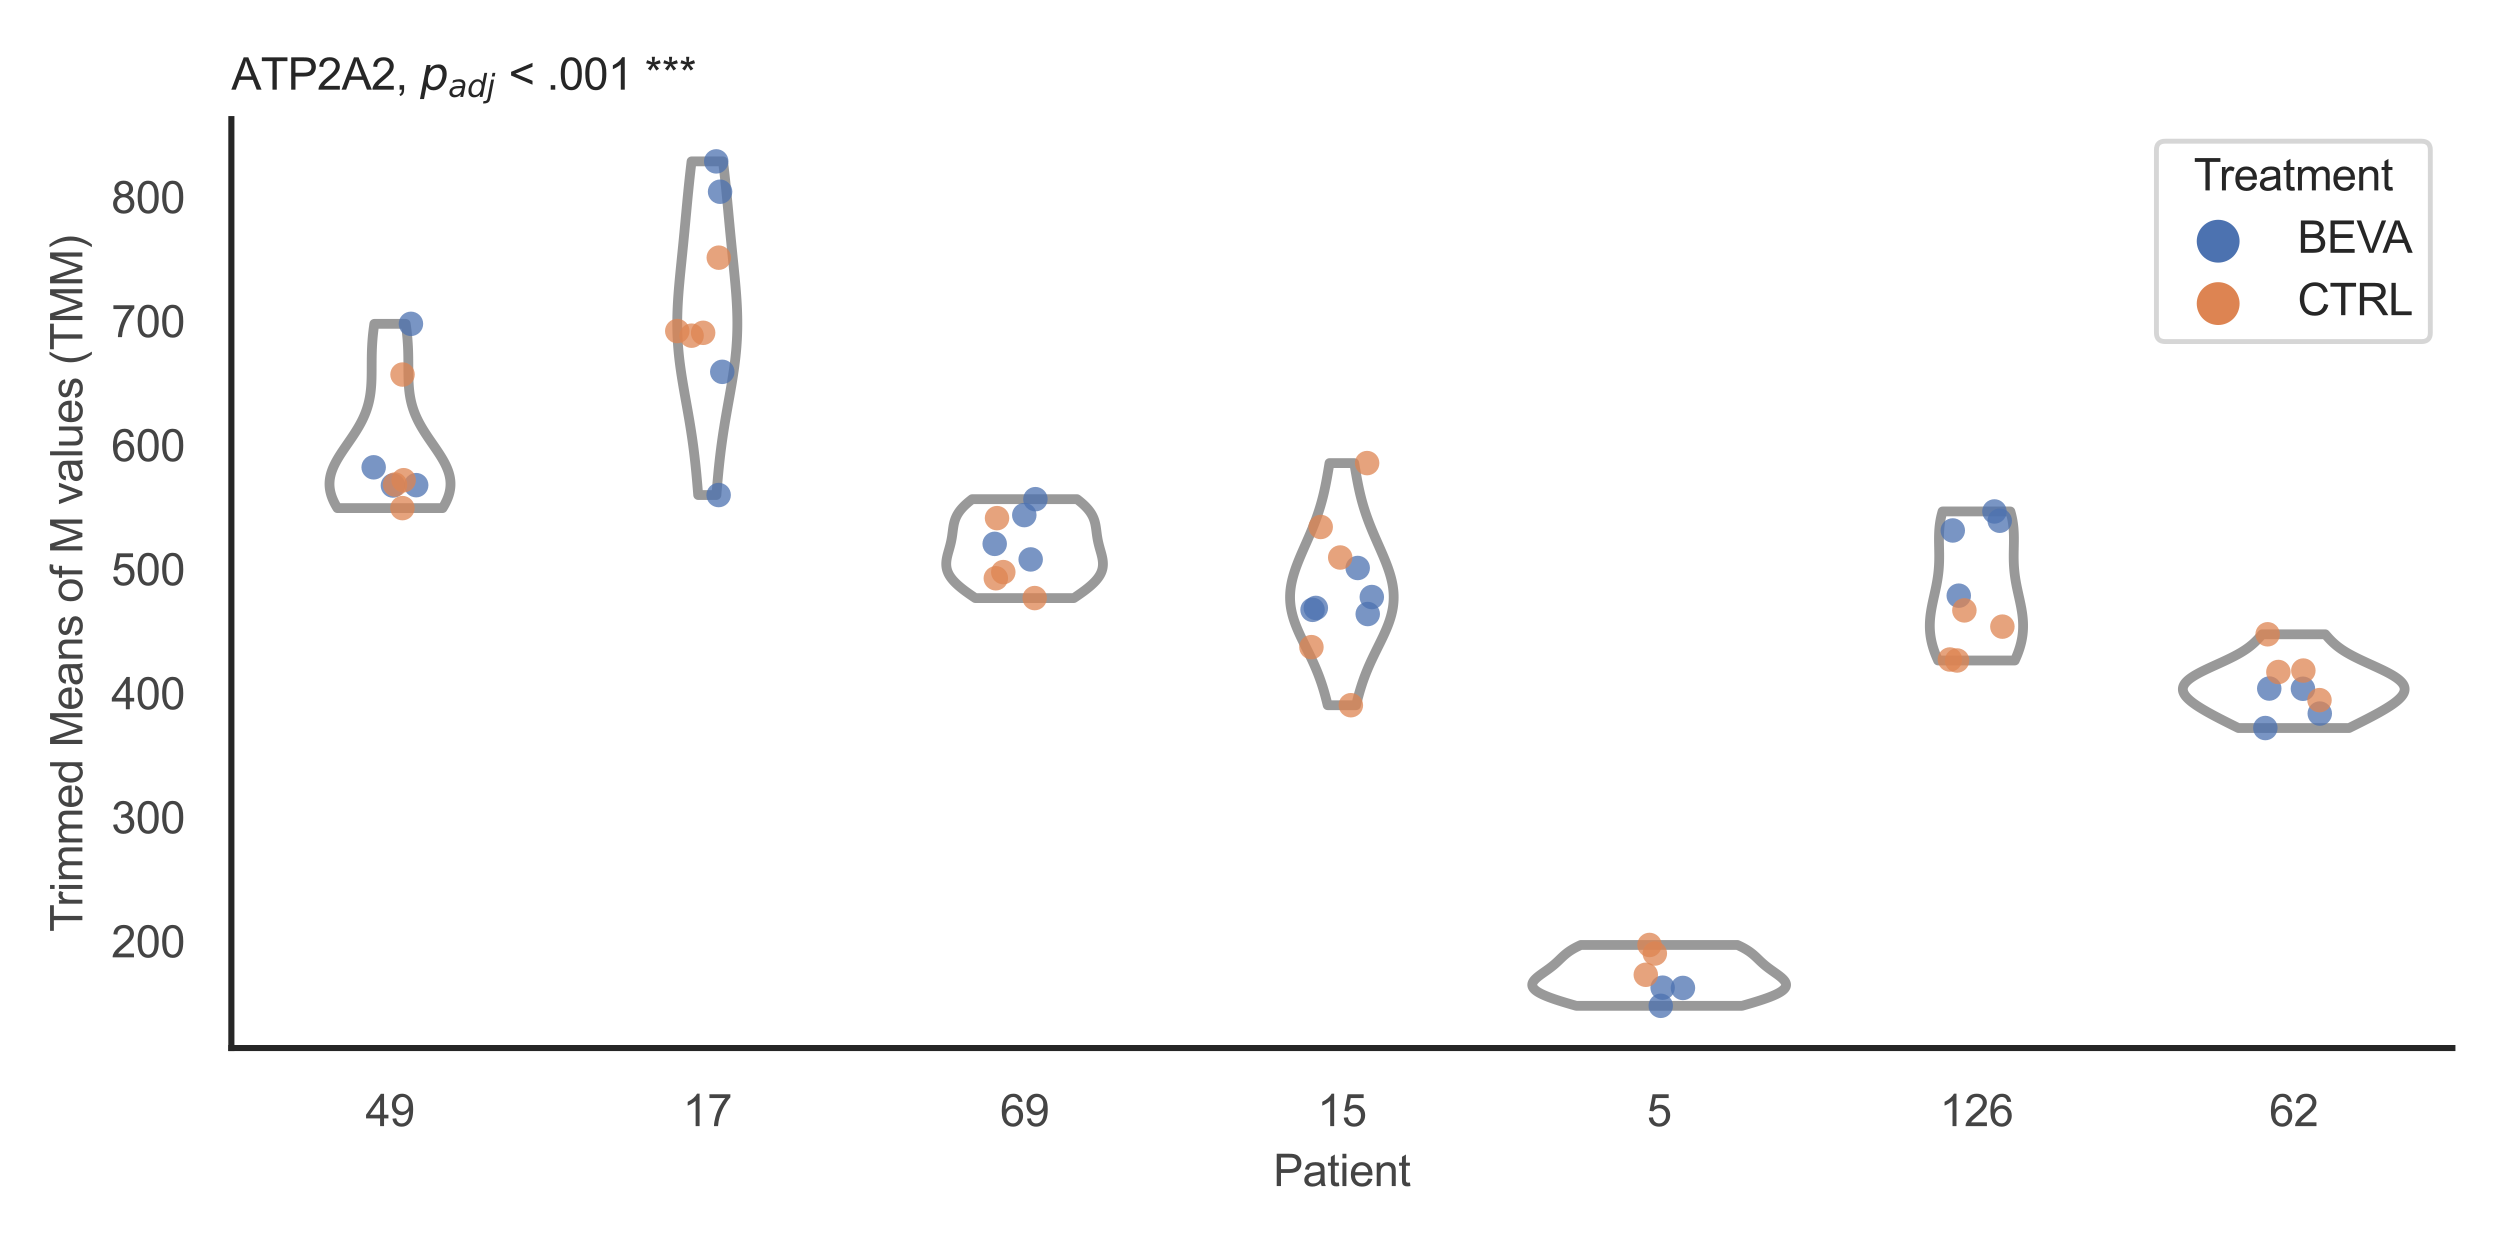 <?xml version="1.0" encoding="utf-8" standalone="no"?>
<!DOCTYPE svg PUBLIC "-//W3C//DTD SVG 1.1//EN"
  "http://www.w3.org/Graphics/SVG/1.1/DTD/svg11.dtd">
<svg xmlns:xlink="http://www.w3.org/1999/xlink" width="510.236pt" height="255.118pt" viewBox="0 0 510.236 255.118" xmlns="http://www.w3.org/2000/svg" version="1.1">
 <defs>
  <style type="text/css">*{stroke-linejoin: round; stroke-linecap: butt}</style>
 </defs>
 <g id="figure_1">
  <g id="patch_1">
   <path d="M 0 255.118 
L 510.236 255.118 
L 510.236 0 
L 0 0 
z
" style="fill: #ffffff"/>
  </g>
  <g id="axes_1">
   <g id="patch_2">
    <path d="M 47.22 213.898 
L 500.516 213.898 
L 500.516 24.32 
L 47.22 24.32 
z
" style="fill: #ffffff"/>
   </g>
   <g id="matplotlib.axis_1">
    <g id="xtick_1">
     <g id="text_1">
      <!-- 49 -->
      <g style="fill: #444444" transform="translate(74.593 229.84)scale(0.09 -0.09)">
       <defs>
        <path id="ArialMT-34" d="M 2069 0 
L 2069 1097 
L 81 1097 
L 81 1613 
L 2172 4581 
L 2631 4581 
L 2631 1613 
L 3250 1613 
L 3250 1097 
L 2631 1097 
L 2631 0 
L 2069 0 
z
M 2069 1613 
L 2069 3678 
L 634 1613 
L 2069 1613 
z
" transform="scale(0.016)"/>
        <path id="ArialMT-39" d="M 350 1059 
L 891 1109 
Q 959 728 1153 556 
Q 1347 384 1650 384 
Q 1909 384 2104 503 
Q 2300 622 2425 820 
Q 2550 1019 2634 1356 
Q 2719 1694 2719 2044 
Q 2719 2081 2716 2156 
Q 2547 1888 2255 1720 
Q 1963 1553 1622 1553 
Q 1053 1553 659 1965 
Q 266 2378 266 3053 
Q 266 3750 677 4175 
Q 1088 4600 1706 4600 
Q 2153 4600 2523 4359 
Q 2894 4119 3086 3673 
Q 3278 3228 3278 2384 
Q 3278 1506 3087 986 
Q 2897 466 2520 194 
Q 2144 -78 1638 -78 
Q 1100 -78 759 220 
Q 419 519 350 1059 
z
M 2653 3081 
Q 2653 3566 2395 3850 
Q 2138 4134 1775 4134 
Q 1400 4134 1122 3828 
Q 844 3522 844 3034 
Q 844 2597 1108 2323 
Q 1372 2050 1759 2050 
Q 2150 2050 2401 2323 
Q 2653 2597 2653 3081 
z
" transform="scale(0.016)"/>
       </defs>
       <use xlink:href="#ArialMT-34"/>
       <use xlink:href="#ArialMT-39" x="55.615"/>
      </g>
     </g>
    </g>
    <g id="xtick_2">
     <g id="text_2">
      <!-- 17 -->
      <g style="fill: #444444" transform="translate(139.35 229.84)scale(0.09 -0.09)">
       <defs>
        <path id="ArialMT-31" d="M 2384 0 
L 1822 0 
L 1822 3584 
Q 1619 3391 1289 3197 
Q 959 3003 697 2906 
L 697 3450 
Q 1169 3672 1522 3987 
Q 1875 4303 2022 4600 
L 2384 4600 
L 2384 0 
z
" transform="scale(0.016)"/>
        <path id="ArialMT-37" d="M 303 3981 
L 303 4522 
L 3269 4522 
L 3269 4084 
Q 2831 3619 2401 2847 
Q 1972 2075 1738 1259 
Q 1569 684 1522 0 
L 944 0 
Q 953 541 1156 1306 
Q 1359 2072 1739 2783 
Q 2119 3494 2547 3981 
L 303 3981 
z
" transform="scale(0.016)"/>
       </defs>
       <use xlink:href="#ArialMT-31"/>
       <use xlink:href="#ArialMT-37" x="55.615"/>
      </g>
     </g>
    </g>
    <g id="xtick_3">
     <g id="text_3">
      <!-- 69 -->
      <g style="fill: #444444" transform="translate(204.107 229.84)scale(0.09 -0.09)">
       <defs>
        <path id="ArialMT-36" d="M 3184 3459 
L 2625 3416 
Q 2550 3747 2413 3897 
Q 2184 4138 1850 4138 
Q 1581 4138 1378 3988 
Q 1113 3794 959 3422 
Q 806 3050 800 2363 
Q 1003 2672 1297 2822 
Q 1591 2972 1913 2972 
Q 2475 2972 2870 2558 
Q 3266 2144 3266 1488 
Q 3266 1056 3080 686 
Q 2894 316 2569 119 
Q 2244 -78 1831 -78 
Q 1128 -78 684 439 
Q 241 956 241 2144 
Q 241 3472 731 4075 
Q 1159 4600 1884 4600 
Q 2425 4600 2770 4297 
Q 3116 3994 3184 3459 
z
M 888 1484 
Q 888 1194 1011 928 
Q 1134 663 1356 523 
Q 1578 384 1822 384 
Q 2178 384 2434 671 
Q 2691 959 2691 1453 
Q 2691 1928 2437 2201 
Q 2184 2475 1800 2475 
Q 1419 2475 1153 2201 
Q 888 1928 888 1484 
z
" transform="scale(0.016)"/>
       </defs>
       <use xlink:href="#ArialMT-36"/>
       <use xlink:href="#ArialMT-39" x="55.615"/>
      </g>
     </g>
    </g>
    <g id="xtick_4">
     <g id="text_4">
      <!-- 15 -->
      <g style="fill: #444444" transform="translate(268.863 229.84)scale(0.09 -0.09)">
       <defs>
        <path id="ArialMT-35" d="M 266 1200 
L 856 1250 
Q 922 819 1161 601 
Q 1400 384 1738 384 
Q 2144 384 2425 690 
Q 2706 997 2706 1503 
Q 2706 1984 2436 2262 
Q 2166 2541 1728 2541 
Q 1456 2541 1237 2417 
Q 1019 2294 894 2097 
L 366 2166 
L 809 4519 
L 3088 4519 
L 3088 3981 
L 1259 3981 
L 1013 2750 
Q 1425 3038 1878 3038 
Q 2478 3038 2890 2622 
Q 3303 2206 3303 1553 
Q 3303 931 2941 478 
Q 2500 -78 1738 -78 
Q 1113 -78 717 272 
Q 322 622 266 1200 
z
" transform="scale(0.016)"/>
       </defs>
       <use xlink:href="#ArialMT-31"/>
       <use xlink:href="#ArialMT-35" x="55.615"/>
      </g>
     </g>
    </g>
    <g id="xtick_5">
     <g id="text_5">
      <!-- 5 -->
      <g style="fill: #444444" transform="translate(336.122 229.84)scale(0.09 -0.09)">
       <use xlink:href="#ArialMT-35"/>
      </g>
     </g>
    </g>
    <g id="xtick_6">
     <g id="text_6">
      <!-- 126 -->
      <g style="fill: #444444" transform="translate(395.874 229.84)scale(0.09 -0.09)">
       <defs>
        <path id="ArialMT-32" d="M 3222 541 
L 3222 0 
L 194 0 
Q 188 203 259 391 
Q 375 700 629 1000 
Q 884 1300 1366 1694 
Q 2113 2306 2375 2664 
Q 2638 3022 2638 3341 
Q 2638 3675 2398 3904 
Q 2159 4134 1775 4134 
Q 1369 4134 1125 3890 
Q 881 3647 878 3216 
L 300 3275 
Q 359 3922 746 4261 
Q 1134 4600 1788 4600 
Q 2447 4600 2831 4234 
Q 3216 3869 3216 3328 
Q 3216 3053 3103 2787 
Q 2991 2522 2730 2228 
Q 2469 1934 1863 1422 
Q 1356 997 1212 845 
Q 1069 694 975 541 
L 3222 541 
z
" transform="scale(0.016)"/>
       </defs>
       <use xlink:href="#ArialMT-31"/>
       <use xlink:href="#ArialMT-32" x="55.615"/>
       <use xlink:href="#ArialMT-36" x="111.23"/>
      </g>
     </g>
    </g>
    <g id="xtick_7">
     <g id="text_7">
      <!-- 62 -->
      <g style="fill: #444444" transform="translate(463.133 229.84)scale(0.09 -0.09)">
       <use xlink:href="#ArialMT-36"/>
       <use xlink:href="#ArialMT-32" x="55.615"/>
      </g>
     </g>
    </g>
    <g id="text_8">
     <!-- Patient -->
     <g style="fill: #444444" transform="translate(259.859 242.071)scale(0.09 -0.09)">
      <defs>
       <path id="ArialMT-50" d="M 494 0 
L 494 4581 
L 2222 4581 
Q 2678 4581 2919 4538 
Q 3256 4481 3484 4323 
Q 3713 4166 3852 3881 
Q 3991 3597 3991 3256 
Q 3991 2672 3619 2267 
Q 3247 1863 2275 1863 
L 1100 1863 
L 1100 0 
L 494 0 
z
M 1100 2403 
L 2284 2403 
Q 2872 2403 3119 2622 
Q 3366 2841 3366 3238 
Q 3366 3525 3220 3729 
Q 3075 3934 2838 4000 
Q 2684 4041 2272 4041 
L 1100 4041 
L 1100 2403 
z
" transform="scale(0.016)"/>
       <path id="ArialMT-61" d="M 2588 409 
Q 2275 144 1986 34 
Q 1697 -75 1366 -75 
Q 819 -75 525 192 
Q 231 459 231 875 
Q 231 1119 342 1320 
Q 453 1522 633 1644 
Q 813 1766 1038 1828 
Q 1203 1872 1538 1913 
Q 2219 1994 2541 2106 
Q 2544 2222 2544 2253 
Q 2544 2597 2384 2738 
Q 2169 2928 1744 2928 
Q 1347 2928 1158 2789 
Q 969 2650 878 2297 
L 328 2372 
Q 403 2725 575 2942 
Q 747 3159 1072 3276 
Q 1397 3394 1825 3394 
Q 2250 3394 2515 3294 
Q 2781 3194 2906 3042 
Q 3031 2891 3081 2659 
Q 3109 2516 3109 2141 
L 3109 1391 
Q 3109 606 3145 398 
Q 3181 191 3288 0 
L 2700 0 
Q 2613 175 2588 409 
z
M 2541 1666 
Q 2234 1541 1622 1453 
Q 1275 1403 1131 1340 
Q 988 1278 909 1158 
Q 831 1038 831 891 
Q 831 666 1001 516 
Q 1172 366 1500 366 
Q 1825 366 2078 508 
Q 2331 650 2450 897 
Q 2541 1088 2541 1459 
L 2541 1666 
z
" transform="scale(0.016)"/>
       <path id="ArialMT-74" d="M 1650 503 
L 1731 6 
Q 1494 -44 1306 -44 
Q 1000 -44 831 53 
Q 663 150 594 308 
Q 525 466 525 972 
L 525 2881 
L 113 2881 
L 113 3319 
L 525 3319 
L 525 4141 
L 1084 4478 
L 1084 3319 
L 1650 3319 
L 1650 2881 
L 1084 2881 
L 1084 941 
Q 1084 700 1114 631 
Q 1144 563 1211 522 
Q 1278 481 1403 481 
Q 1497 481 1650 503 
z
" transform="scale(0.016)"/>
       <path id="ArialMT-69" d="M 425 3934 
L 425 4581 
L 988 4581 
L 988 3934 
L 425 3934 
z
M 425 0 
L 425 3319 
L 988 3319 
L 988 0 
L 425 0 
z
" transform="scale(0.016)"/>
       <path id="ArialMT-65" d="M 2694 1069 
L 3275 997 
Q 3138 488 2766 206 
Q 2394 -75 1816 -75 
Q 1088 -75 661 373 
Q 234 822 234 1631 
Q 234 2469 665 2931 
Q 1097 3394 1784 3394 
Q 2450 3394 2872 2941 
Q 3294 2488 3294 1666 
Q 3294 1616 3291 1516 
L 816 1516 
Q 847 969 1125 678 
Q 1403 388 1819 388 
Q 2128 388 2347 550 
Q 2566 713 2694 1069 
z
M 847 1978 
L 2700 1978 
Q 2663 2397 2488 2606 
Q 2219 2931 1791 2931 
Q 1403 2931 1139 2672 
Q 875 2413 847 1978 
z
" transform="scale(0.016)"/>
       <path id="ArialMT-6e" d="M 422 0 
L 422 3319 
L 928 3319 
L 928 2847 
Q 1294 3394 1984 3394 
Q 2284 3394 2536 3286 
Q 2788 3178 2913 3003 
Q 3038 2828 3088 2588 
Q 3119 2431 3119 2041 
L 3119 0 
L 2556 0 
L 2556 2019 
Q 2556 2363 2490 2533 
Q 2425 2703 2258 2804 
Q 2091 2906 1866 2906 
Q 1506 2906 1245 2678 
Q 984 2450 984 1813 
L 984 0 
L 422 0 
z
" transform="scale(0.016)"/>
      </defs>
      <use xlink:href="#ArialMT-50"/>
      <use xlink:href="#ArialMT-61" x="66.699"/>
      <use xlink:href="#ArialMT-74" x="122.314"/>
      <use xlink:href="#ArialMT-69" x="150.098"/>
      <use xlink:href="#ArialMT-65" x="172.314"/>
      <use xlink:href="#ArialMT-6e" x="227.93"/>
      <use xlink:href="#ArialMT-74" x="283.545"/>
     </g>
    </g>
   </g>
   <g id="matplotlib.axis_2">
    <g id="ytick_1">
     <g id="text_9">
      <!-- 200 -->
      <g style="fill: #444444" transform="translate(22.705 195.388)scale(0.09 -0.09)">
       <defs>
        <path id="ArialMT-30" d="M 266 2259 
Q 266 3072 433 3567 
Q 600 4063 929 4331 
Q 1259 4600 1759 4600 
Q 2128 4600 2406 4451 
Q 2684 4303 2865 4023 
Q 3047 3744 3150 3342 
Q 3253 2941 3253 2259 
Q 3253 1453 3087 958 
Q 2922 463 2592 192 
Q 2263 -78 1759 -78 
Q 1097 -78 719 397 
Q 266 969 266 2259 
z
M 844 2259 
Q 844 1131 1108 757 
Q 1372 384 1759 384 
Q 2147 384 2411 759 
Q 2675 1134 2675 2259 
Q 2675 3391 2411 3762 
Q 2147 4134 1753 4134 
Q 1366 4134 1134 3806 
Q 844 3388 844 2259 
z
" transform="scale(0.016)"/>
       </defs>
       <use xlink:href="#ArialMT-32"/>
       <use xlink:href="#ArialMT-30" x="55.615"/>
       <use xlink:href="#ArialMT-30" x="111.23"/>
      </g>
     </g>
    </g>
    <g id="ytick_2">
     <g id="text_10">
      <!-- 300 -->
      <g style="fill: #444444" transform="translate(22.705 170.073)scale(0.09 -0.09)">
       <defs>
        <path id="ArialMT-33" d="M 269 1209 
L 831 1284 
Q 928 806 1161 595 
Q 1394 384 1728 384 
Q 2125 384 2398 659 
Q 2672 934 2672 1341 
Q 2672 1728 2419 1979 
Q 2166 2231 1775 2231 
Q 1616 2231 1378 2169 
L 1441 2663 
Q 1497 2656 1531 2656 
Q 1891 2656 2178 2843 
Q 2466 3031 2466 3422 
Q 2466 3731 2256 3934 
Q 2047 4138 1716 4138 
Q 1388 4138 1169 3931 
Q 950 3725 888 3313 
L 325 3413 
Q 428 3978 793 4289 
Q 1159 4600 1703 4600 
Q 2078 4600 2393 4439 
Q 2709 4278 2876 4000 
Q 3044 3722 3044 3409 
Q 3044 3113 2884 2869 
Q 2725 2625 2413 2481 
Q 2819 2388 3044 2092 
Q 3269 1797 3269 1353 
Q 3269 753 2831 336 
Q 2394 -81 1725 -81 
Q 1122 -81 723 278 
Q 325 638 269 1209 
z
" transform="scale(0.016)"/>
       </defs>
       <use xlink:href="#ArialMT-33"/>
       <use xlink:href="#ArialMT-30" x="55.615"/>
       <use xlink:href="#ArialMT-30" x="111.23"/>
      </g>
     </g>
    </g>
    <g id="ytick_3">
     <g id="text_11">
      <!-- 400 -->
      <g style="fill: #444444" transform="translate(22.705 144.757)scale(0.09 -0.09)">
       <use xlink:href="#ArialMT-34"/>
       <use xlink:href="#ArialMT-30" x="55.615"/>
       <use xlink:href="#ArialMT-30" x="111.23"/>
      </g>
     </g>
    </g>
    <g id="ytick_4">
     <g id="text_12">
      <!-- 500 -->
      <g style="fill: #444444" transform="translate(22.705 119.442)scale(0.09 -0.09)">
       <use xlink:href="#ArialMT-35"/>
       <use xlink:href="#ArialMT-30" x="55.615"/>
       <use xlink:href="#ArialMT-30" x="111.23"/>
      </g>
     </g>
    </g>
    <g id="ytick_5">
     <g id="text_13">
      <!-- 600 -->
      <g style="fill: #444444" transform="translate(22.705 94.127)scale(0.09 -0.09)">
       <use xlink:href="#ArialMT-36"/>
       <use xlink:href="#ArialMT-30" x="55.615"/>
       <use xlink:href="#ArialMT-30" x="111.23"/>
      </g>
     </g>
    </g>
    <g id="ytick_6">
     <g id="text_14">
      <!-- 700 -->
      <g style="fill: #444444" transform="translate(22.705 68.811)scale(0.09 -0.09)">
       <use xlink:href="#ArialMT-37"/>
       <use xlink:href="#ArialMT-30" x="55.615"/>
       <use xlink:href="#ArialMT-30" x="111.23"/>
      </g>
     </g>
    </g>
    <g id="ytick_7">
     <g id="text_15">
      <!-- 800 -->
      <g style="fill: #444444" transform="translate(22.705 43.496)scale(0.09 -0.09)">
       <defs>
        <path id="ArialMT-38" d="M 1131 2484 
Q 781 2613 612 2850 
Q 444 3088 444 3419 
Q 444 3919 803 4259 
Q 1163 4600 1759 4600 
Q 2359 4600 2725 4251 
Q 3091 3903 3091 3403 
Q 3091 3084 2923 2848 
Q 2756 2613 2416 2484 
Q 2838 2347 3058 2040 
Q 3278 1734 3278 1309 
Q 3278 722 2862 322 
Q 2447 -78 1769 -78 
Q 1091 -78 675 323 
Q 259 725 259 1325 
Q 259 1772 486 2073 
Q 713 2375 1131 2484 
z
M 1019 3438 
Q 1019 3113 1228 2906 
Q 1438 2700 1772 2700 
Q 2097 2700 2305 2904 
Q 2513 3109 2513 3406 
Q 2513 3716 2298 3927 
Q 2084 4138 1766 4138 
Q 1444 4138 1231 3931 
Q 1019 3725 1019 3438 
z
M 838 1322 
Q 838 1081 952 856 
Q 1066 631 1291 507 
Q 1516 384 1775 384 
Q 2178 384 2440 643 
Q 2703 903 2703 1303 
Q 2703 1709 2433 1975 
Q 2163 2241 1756 2241 
Q 1359 2241 1098 1978 
Q 838 1716 838 1322 
z
" transform="scale(0.016)"/>
       </defs>
       <use xlink:href="#ArialMT-38"/>
       <use xlink:href="#ArialMT-30" x="55.615"/>
       <use xlink:href="#ArialMT-30" x="111.23"/>
      </g>
     </g>
    </g>
    <g id="text_16">
     <!-- Trimmed Means of M values (TMM) -->
     <g style="fill: #444444" transform="translate(16.811 190.195)rotate(-90)scale(0.09 -0.09)">
      <defs>
       <path id="ArialMT-54" d="M 1659 0 
L 1659 4041 
L 150 4041 
L 150 4581 
L 3781 4581 
L 3781 4041 
L 2266 4041 
L 2266 0 
L 1659 0 
z
" transform="scale(0.016)"/>
       <path id="ArialMT-72" d="M 416 0 
L 416 3319 
L 922 3319 
L 922 2816 
Q 1116 3169 1280 3281 
Q 1444 3394 1641 3394 
Q 1925 3394 2219 3213 
L 2025 2691 
Q 1819 2813 1613 2813 
Q 1428 2813 1281 2702 
Q 1134 2591 1072 2394 
Q 978 2094 978 1738 
L 978 0 
L 416 0 
z
" transform="scale(0.016)"/>
       <path id="ArialMT-6d" d="M 422 0 
L 422 3319 
L 925 3319 
L 925 2853 
Q 1081 3097 1340 3245 
Q 1600 3394 1931 3394 
Q 2300 3394 2536 3241 
Q 2772 3088 2869 2813 
Q 3263 3394 3894 3394 
Q 4388 3394 4653 3120 
Q 4919 2847 4919 2278 
L 4919 0 
L 4359 0 
L 4359 2091 
Q 4359 2428 4304 2576 
Q 4250 2725 4106 2815 
Q 3963 2906 3769 2906 
Q 3419 2906 3187 2673 
Q 2956 2441 2956 1928 
L 2956 0 
L 2394 0 
L 2394 2156 
Q 2394 2531 2256 2718 
Q 2119 2906 1806 2906 
Q 1569 2906 1367 2781 
Q 1166 2656 1075 2415 
Q 984 2175 984 1722 
L 984 0 
L 422 0 
z
" transform="scale(0.016)"/>
       <path id="ArialMT-64" d="M 2575 0 
L 2575 419 
Q 2259 -75 1647 -75 
Q 1250 -75 917 144 
Q 584 363 401 755 
Q 219 1147 219 1656 
Q 219 2153 384 2558 
Q 550 2963 881 3178 
Q 1213 3394 1622 3394 
Q 1922 3394 2156 3267 
Q 2391 3141 2538 2938 
L 2538 4581 
L 3097 4581 
L 3097 0 
L 2575 0 
z
M 797 1656 
Q 797 1019 1065 703 
Q 1334 388 1700 388 
Q 2069 388 2326 689 
Q 2584 991 2584 1609 
Q 2584 2291 2321 2609 
Q 2059 2928 1675 2928 
Q 1300 2928 1048 2622 
Q 797 2316 797 1656 
z
" transform="scale(0.016)"/>
       <path id="ArialMT-20" transform="scale(0.016)"/>
       <path id="ArialMT-4d" d="M 475 0 
L 475 4581 
L 1388 4581 
L 2472 1338 
Q 2622 884 2691 659 
Q 2769 909 2934 1394 
L 4031 4581 
L 4847 4581 
L 4847 0 
L 4263 0 
L 4263 3834 
L 2931 0 
L 2384 0 
L 1059 3900 
L 1059 0 
L 475 0 
z
" transform="scale(0.016)"/>
       <path id="ArialMT-73" d="M 197 991 
L 753 1078 
Q 800 744 1014 566 
Q 1228 388 1613 388 
Q 2000 388 2187 545 
Q 2375 703 2375 916 
Q 2375 1106 2209 1216 
Q 2094 1291 1634 1406 
Q 1016 1563 777 1677 
Q 538 1791 414 1992 
Q 291 2194 291 2438 
Q 291 2659 392 2848 
Q 494 3038 669 3163 
Q 800 3259 1026 3326 
Q 1253 3394 1513 3394 
Q 1903 3394 2198 3281 
Q 2494 3169 2634 2976 
Q 2775 2784 2828 2463 
L 2278 2388 
Q 2241 2644 2061 2787 
Q 1881 2931 1553 2931 
Q 1166 2931 1000 2803 
Q 834 2675 834 2503 
Q 834 2394 903 2306 
Q 972 2216 1119 2156 
Q 1203 2125 1616 2013 
Q 2213 1853 2448 1751 
Q 2684 1650 2818 1456 
Q 2953 1263 2953 975 
Q 2953 694 2789 445 
Q 2625 197 2315 61 
Q 2006 -75 1616 -75 
Q 969 -75 630 194 
Q 291 463 197 991 
z
" transform="scale(0.016)"/>
       <path id="ArialMT-6f" d="M 213 1659 
Q 213 2581 725 3025 
Q 1153 3394 1769 3394 
Q 2453 3394 2887 2945 
Q 3322 2497 3322 1706 
Q 3322 1066 3130 698 
Q 2938 331 2570 128 
Q 2203 -75 1769 -75 
Q 1072 -75 642 372 
Q 213 819 213 1659 
z
M 791 1659 
Q 791 1022 1069 705 
Q 1347 388 1769 388 
Q 2188 388 2466 706 
Q 2744 1025 2744 1678 
Q 2744 2294 2464 2611 
Q 2184 2928 1769 2928 
Q 1347 2928 1069 2612 
Q 791 2297 791 1659 
z
" transform="scale(0.016)"/>
       <path id="ArialMT-66" d="M 556 0 
L 556 2881 
L 59 2881 
L 59 3319 
L 556 3319 
L 556 3672 
Q 556 4006 616 4169 
Q 697 4388 901 4523 
Q 1106 4659 1475 4659 
Q 1713 4659 2000 4603 
L 1916 4113 
Q 1741 4144 1584 4144 
Q 1328 4144 1222 4034 
Q 1116 3925 1116 3625 
L 1116 3319 
L 1763 3319 
L 1763 2881 
L 1116 2881 
L 1116 0 
L 556 0 
z
" transform="scale(0.016)"/>
       <path id="ArialMT-76" d="M 1344 0 
L 81 3319 
L 675 3319 
L 1388 1331 
Q 1503 1009 1600 663 
Q 1675 925 1809 1294 
L 2547 3319 
L 3125 3319 
L 1869 0 
L 1344 0 
z
" transform="scale(0.016)"/>
       <path id="ArialMT-6c" d="M 409 0 
L 409 4581 
L 972 4581 
L 972 0 
L 409 0 
z
" transform="scale(0.016)"/>
       <path id="ArialMT-75" d="M 2597 0 
L 2597 488 
Q 2209 -75 1544 -75 
Q 1250 -75 995 37 
Q 741 150 617 320 
Q 494 491 444 738 
Q 409 903 409 1263 
L 409 3319 
L 972 3319 
L 972 1478 
Q 972 1038 1006 884 
Q 1059 663 1231 536 
Q 1403 409 1656 409 
Q 1909 409 2131 539 
Q 2353 669 2445 892 
Q 2538 1116 2538 1541 
L 2538 3319 
L 3100 3319 
L 3100 0 
L 2597 0 
z
" transform="scale(0.016)"/>
       <path id="ArialMT-28" d="M 1497 -1347 
Q 1031 -759 709 28 
Q 388 816 388 1659 
Q 388 2403 628 3084 
Q 909 3875 1497 4659 
L 1900 4659 
Q 1522 4009 1400 3731 
Q 1209 3300 1100 2831 
Q 966 2247 966 1656 
Q 966 153 1900 -1347 
L 1497 -1347 
z
" transform="scale(0.016)"/>
       <path id="ArialMT-29" d="M 791 -1347 
L 388 -1347 
Q 1322 153 1322 1656 
Q 1322 2244 1188 2822 
Q 1081 3291 891 3722 
Q 769 4003 388 4659 
L 791 4659 
Q 1378 3875 1659 3084 
Q 1900 2403 1900 1659 
Q 1900 816 1576 28 
Q 1253 -759 791 -1347 
z
" transform="scale(0.016)"/>
      </defs>
      <use xlink:href="#ArialMT-54"/>
      <use xlink:href="#ArialMT-72" x="57.334"/>
      <use xlink:href="#ArialMT-69" x="90.635"/>
      <use xlink:href="#ArialMT-6d" x="112.852"/>
      <use xlink:href="#ArialMT-6d" x="196.152"/>
      <use xlink:href="#ArialMT-65" x="279.453"/>
      <use xlink:href="#ArialMT-64" x="335.068"/>
      <use xlink:href="#ArialMT-20" x="390.684"/>
      <use xlink:href="#ArialMT-4d" x="418.467"/>
      <use xlink:href="#ArialMT-65" x="501.768"/>
      <use xlink:href="#ArialMT-61" x="557.383"/>
      <use xlink:href="#ArialMT-6e" x="612.998"/>
      <use xlink:href="#ArialMT-73" x="668.613"/>
      <use xlink:href="#ArialMT-20" x="718.613"/>
      <use xlink:href="#ArialMT-6f" x="746.396"/>
      <use xlink:href="#ArialMT-66" x="802.012"/>
      <use xlink:href="#ArialMT-20" x="829.795"/>
      <use xlink:href="#ArialMT-4d" x="857.578"/>
      <use xlink:href="#ArialMT-20" x="940.879"/>
      <use xlink:href="#ArialMT-76" x="968.662"/>
      <use xlink:href="#ArialMT-61" x="1018.662"/>
      <use xlink:href="#ArialMT-6c" x="1074.277"/>
      <use xlink:href="#ArialMT-75" x="1096.494"/>
      <use xlink:href="#ArialMT-65" x="1152.109"/>
      <use xlink:href="#ArialMT-73" x="1207.725"/>
      <use xlink:href="#ArialMT-20" x="1257.725"/>
      <use xlink:href="#ArialMT-28" x="1285.508"/>
      <use xlink:href="#ArialMT-54" x="1318.809"/>
      <use xlink:href="#ArialMT-4d" x="1379.893"/>
      <use xlink:href="#ArialMT-4d" x="1463.193"/>
      <use xlink:href="#ArialMT-29" x="1546.494"/>
     </g>
    </g>
   </g>
   <g id="PolyCollection_1">
    <defs>
     <path id="ma4031ac231" d="M 90.334 -151.414 
L 68.862 -151.414 
L 68.636 -151.794 
L 68.423 -152.174 
L 68.226 -152.554 
L 68.045 -152.934 
L 67.881 -153.313 
L 67.734 -153.693 
L 67.606 -154.073 
L 67.497 -154.453 
L 67.407 -154.833 
L 67.337 -155.213 
L 67.287 -155.593 
L 67.258 -155.973 
L 67.249 -156.352 
L 67.26 -156.732 
L 67.291 -157.112 
L 67.342 -157.492 
L 67.413 -157.872 
L 67.502 -158.252 
L 67.61 -158.632 
L 67.736 -159.012 
L 67.878 -159.391 
L 68.037 -159.771 
L 68.21 -160.151 
L 68.398 -160.531 
L 68.599 -160.911 
L 68.811 -161.291 
L 69.034 -161.671 
L 69.266 -162.051 
L 69.507 -162.43 
L 69.754 -162.81 
L 70.007 -163.19 
L 70.264 -163.57 
L 70.525 -163.95 
L 70.787 -164.33 
L 71.05 -164.71 
L 71.312 -165.09 
L 71.572 -165.469 
L 71.83 -165.849 
L 72.084 -166.229 
L 72.333 -166.609 
L 72.577 -166.989 
L 72.814 -167.369 
L 73.043 -167.749 
L 73.265 -168.129 
L 73.479 -168.508 
L 73.683 -168.888 
L 73.878 -169.268 
L 74.064 -169.648 
L 74.239 -170.028 
L 74.404 -170.408 
L 74.559 -170.788 
L 74.704 -171.168 
L 74.838 -171.547 
L 74.962 -171.927 
L 75.076 -172.307 
L 75.18 -172.687 
L 75.275 -173.067 
L 75.361 -173.447 
L 75.437 -173.827 
L 75.506 -174.207 
L 75.566 -174.586 
L 75.619 -174.966 
L 75.664 -175.346 
L 75.703 -175.726 
L 75.737 -176.106 
L 75.764 -176.486 
L 75.787 -176.866 
L 75.805 -177.246 
L 75.82 -177.626 
L 75.831 -178.005 
L 75.839 -178.385 
L 75.845 -178.765 
L 75.849 -179.145 
L 75.851 -179.525 
L 75.853 -179.905 
L 75.854 -180.285 
L 75.855 -180.665 
L 75.857 -181.044 
L 75.859 -181.424 
L 75.862 -181.804 
L 75.867 -182.184 
L 75.873 -182.564 
L 75.882 -182.944 
L 75.892 -183.324 
L 75.905 -183.704 
L 75.92 -184.083 
L 75.938 -184.463 
L 75.959 -184.843 
L 75.983 -185.223 
L 76.01 -185.603 
L 76.04 -185.983 
L 76.074 -186.363 
L 76.11 -186.743 
L 76.15 -187.122 
L 76.193 -187.502 
L 76.239 -187.882 
L 76.288 -188.262 
L 76.341 -188.642 
L 76.396 -189.022 
L 82.801 -189.022 
L 82.801 -189.022 
L 82.856 -188.642 
L 82.908 -188.262 
L 82.957 -187.882 
L 83.004 -187.502 
L 83.047 -187.122 
L 83.086 -186.743 
L 83.123 -186.363 
L 83.156 -185.983 
L 83.186 -185.603 
L 83.213 -185.223 
L 83.237 -184.843 
L 83.258 -184.463 
L 83.276 -184.083 
L 83.292 -183.704 
L 83.305 -183.324 
L 83.315 -182.944 
L 83.323 -182.564 
L 83.33 -182.184 
L 83.334 -181.804 
L 83.337 -181.424 
L 83.34 -181.044 
L 83.341 -180.665 
L 83.342 -180.285 
L 83.344 -179.905 
L 83.345 -179.525 
L 83.348 -179.145 
L 83.352 -178.765 
L 83.358 -178.385 
L 83.366 -178.005 
L 83.377 -177.626 
L 83.391 -177.246 
L 83.41 -176.866 
L 83.432 -176.486 
L 83.46 -176.106 
L 83.493 -175.726 
L 83.532 -175.346 
L 83.578 -174.966 
L 83.631 -174.586 
L 83.691 -174.207 
L 83.759 -173.827 
L 83.836 -173.447 
L 83.921 -173.067 
L 84.016 -172.687 
L 84.12 -172.307 
L 84.235 -171.927 
L 84.359 -171.547 
L 84.493 -171.168 
L 84.637 -170.788 
L 84.792 -170.408 
L 84.958 -170.028 
L 85.133 -169.648 
L 85.318 -169.268 
L 85.513 -168.888 
L 85.718 -168.508 
L 85.931 -168.129 
L 86.153 -167.749 
L 86.383 -167.369 
L 86.62 -166.989 
L 86.863 -166.609 
L 87.113 -166.229 
L 87.366 -165.849 
L 87.624 -165.469 
L 87.885 -165.09 
L 88.147 -164.71 
L 88.41 -164.33 
L 88.672 -163.95 
L 88.932 -163.57 
L 89.19 -163.19 
L 89.442 -162.81 
L 89.69 -162.43 
L 89.93 -162.051 
L 90.163 -161.671 
L 90.386 -161.291 
L 90.598 -160.911 
L 90.799 -160.531 
L 90.986 -160.151 
L 91.16 -159.771 
L 91.318 -159.391 
L 91.461 -159.012 
L 91.586 -158.632 
L 91.694 -158.252 
L 91.784 -157.872 
L 91.854 -157.492 
L 91.906 -157.112 
L 91.937 -156.732 
L 91.948 -156.352 
L 91.939 -155.973 
L 91.909 -155.593 
L 91.859 -155.213 
L 91.789 -154.833 
L 91.7 -154.453 
L 91.591 -154.073 
L 91.462 -153.693 
L 91.316 -153.313 
L 91.152 -152.934 
L 90.97 -152.554 
L 90.773 -152.174 
L 90.561 -151.794 
L 90.334 -151.414 
z
" style="stroke: #999999; stroke-width: 2"/>
    </defs>
    <g clip-path="url(#p4fffcecfd7)">
     <use xlink:href="#ma4031ac231" x="0" y="255.118" style="fill: #ffffff; stroke: #999999; stroke-width: 2"/>
    </g>
   </g>
   <g id="PolyCollection_2">
    <defs>
     <path id="mf75578f92b" d="M 146.214 -154.084 
L 142.496 -154.084 
L 142.441 -154.772 
L 142.385 -155.46 
L 142.327 -156.148 
L 142.268 -156.835 
L 142.206 -157.523 
L 142.143 -158.211 
L 142.077 -158.899 
L 142.008 -159.587 
L 141.937 -160.275 
L 141.862 -160.963 
L 141.785 -161.65 
L 141.704 -162.338 
L 141.62 -163.026 
L 141.532 -163.714 
L 141.441 -164.402 
L 141.346 -165.09 
L 141.248 -165.778 
L 141.146 -166.465 
L 141.04 -167.153 
L 140.932 -167.841 
L 140.821 -168.529 
L 140.707 -169.217 
L 140.59 -169.905 
L 140.471 -170.592 
L 140.351 -171.28 
L 140.229 -171.968 
L 140.106 -172.656 
L 139.983 -173.344 
L 139.86 -174.032 
L 139.738 -174.72 
L 139.617 -175.407 
L 139.498 -176.095 
L 139.381 -176.783 
L 139.267 -177.471 
L 139.157 -178.159 
L 139.05 -178.847 
L 138.949 -179.534 
L 138.852 -180.222 
L 138.761 -180.91 
L 138.676 -181.598 
L 138.598 -182.286 
L 138.526 -182.974 
L 138.462 -183.662 
L 138.405 -184.349 
L 138.355 -185.037 
L 138.314 -185.725 
L 138.28 -186.413 
L 138.253 -187.101 
L 138.235 -187.789 
L 138.224 -188.476 
L 138.221 -189.164 
L 138.225 -189.852 
L 138.236 -190.54 
L 138.254 -191.228 
L 138.279 -191.916 
L 138.309 -192.604 
L 138.346 -193.291 
L 138.387 -193.979 
L 138.433 -194.667 
L 138.484 -195.355 
L 138.539 -196.043 
L 138.597 -196.731 
L 138.658 -197.418 
L 138.721 -198.106 
L 138.786 -198.794 
L 138.853 -199.482 
L 138.922 -200.17 
L 138.991 -200.858 
L 139.061 -201.546 
L 139.131 -202.233 
L 139.201 -202.921 
L 139.271 -203.609 
L 139.34 -204.297 
L 139.409 -204.985 
L 139.478 -205.673 
L 139.545 -206.36 
L 139.612 -207.048 
L 139.679 -207.736 
L 139.744 -208.424 
L 139.809 -209.112 
L 139.874 -209.8 
L 139.938 -210.488 
L 140.002 -211.175 
L 140.067 -211.863 
L 140.131 -212.551 
L 140.196 -213.239 
L 140.261 -213.927 
L 140.327 -214.615 
L 140.394 -215.302 
L 140.462 -215.99 
L 140.531 -216.678 
L 140.602 -217.366 
L 140.674 -218.054 
L 140.747 -218.742 
L 140.823 -219.43 
L 140.9 -220.117 
L 140.979 -220.805 
L 141.06 -221.493 
L 141.142 -222.181 
L 147.568 -222.181 
L 147.568 -222.181 
L 147.65 -221.493 
L 147.731 -220.805 
L 147.81 -220.117 
L 147.887 -219.43 
L 147.962 -218.742 
L 148.036 -218.054 
L 148.108 -217.366 
L 148.179 -216.678 
L 148.248 -215.99 
L 148.316 -215.302 
L 148.383 -214.615 
L 148.449 -213.927 
L 148.514 -213.239 
L 148.579 -212.551 
L 148.643 -211.863 
L 148.707 -211.175 
L 148.772 -210.488 
L 148.836 -209.8 
L 148.901 -209.112 
L 148.966 -208.424 
L 149.031 -207.736 
L 149.098 -207.048 
L 149.165 -206.36 
L 149.232 -205.673 
L 149.301 -204.985 
L 149.37 -204.297 
L 149.439 -203.609 
L 149.509 -202.921 
L 149.579 -202.233 
L 149.649 -201.546 
L 149.719 -200.858 
L 149.788 -200.17 
L 149.856 -199.482 
L 149.923 -198.794 
L 149.989 -198.106 
L 150.052 -197.418 
L 150.113 -196.731 
L 150.171 -196.043 
L 150.226 -195.355 
L 150.276 -194.667 
L 150.323 -193.979 
L 150.364 -193.291 
L 150.4 -192.604 
L 150.431 -191.916 
L 150.455 -191.228 
L 150.473 -190.54 
L 150.485 -189.852 
L 150.489 -189.164 
L 150.486 -188.476 
L 150.475 -187.789 
L 150.457 -187.101 
L 150.43 -186.413 
L 150.396 -185.725 
L 150.354 -185.037 
L 150.305 -184.349 
L 150.248 -183.662 
L 150.183 -182.974 
L 150.112 -182.286 
L 150.033 -181.598 
L 149.948 -180.91 
L 149.858 -180.222 
L 149.761 -179.534 
L 149.659 -178.847 
L 149.553 -178.159 
L 149.443 -177.471 
L 149.329 -176.783 
L 149.212 -176.095 
L 149.093 -175.407 
L 148.972 -174.72 
L 148.85 -174.032 
L 148.727 -173.344 
L 148.604 -172.656 
L 148.481 -171.968 
L 148.359 -171.28 
L 148.239 -170.592 
L 148.12 -169.905 
L 148.003 -169.217 
L 147.889 -168.529 
L 147.778 -167.841 
L 147.669 -167.153 
L 147.564 -166.465 
L 147.462 -165.778 
L 147.364 -165.09 
L 147.269 -164.402 
L 147.178 -163.714 
L 147.09 -163.026 
L 147.006 -162.338 
L 146.925 -161.65 
L 146.848 -160.963 
L 146.773 -160.275 
L 146.702 -159.587 
L 146.633 -158.899 
L 146.567 -158.211 
L 146.504 -157.523 
L 146.442 -156.835 
L 146.383 -156.148 
L 146.325 -155.46 
L 146.269 -154.772 
L 146.214 -154.084 
z
" style="stroke: #999999; stroke-width: 2"/>
    </defs>
    <g clip-path="url(#p4fffcecfd7)">
     <use xlink:href="#mf75578f92b" x="0" y="255.118" style="fill: #ffffff; stroke: #999999; stroke-width: 2"/>
    </g>
   </g>
   <g id="PolyCollection_3">
    <defs>
     <path id="m9d110c1d88" d="M 219.169 -133.054 
L 199.054 -133.054 
L 198.751 -133.258 
L 198.45 -133.462 
L 198.153 -133.666 
L 197.859 -133.87 
L 197.57 -134.074 
L 197.286 -134.278 
L 197.008 -134.481 
L 196.736 -134.685 
L 196.471 -134.889 
L 196.214 -135.093 
L 195.964 -135.297 
L 195.723 -135.501 
L 195.491 -135.705 
L 195.268 -135.909 
L 195.055 -136.113 
L 194.853 -136.316 
L 194.66 -136.52 
L 194.479 -136.724 
L 194.309 -136.928 
L 194.151 -137.132 
L 194.004 -137.336 
L 193.868 -137.54 
L 193.744 -137.744 
L 193.632 -137.948 
L 193.532 -138.151 
L 193.443 -138.355 
L 193.366 -138.559 
L 193.3 -138.763 
L 193.244 -138.967 
L 193.2 -139.171 
L 193.166 -139.375 
L 193.142 -139.579 
L 193.127 -139.783 
L 193.121 -139.986 
L 193.124 -140.19 
L 193.135 -140.394 
L 193.153 -140.598 
L 193.178 -140.802 
L 193.209 -141.006 
L 193.246 -141.21 
L 193.287 -141.414 
L 193.333 -141.618 
L 193.382 -141.821 
L 193.434 -142.025 
L 193.489 -142.229 
L 193.545 -142.433 
L 193.602 -142.637 
L 193.66 -142.841 
L 193.718 -143.045 
L 193.775 -143.249 
L 193.831 -143.453 
L 193.886 -143.656 
L 193.939 -143.86 
L 193.99 -144.064 
L 194.039 -144.268 
L 194.086 -144.472 
L 194.13 -144.676 
L 194.171 -144.88 
L 194.21 -145.084 
L 194.246 -145.288 
L 194.28 -145.491 
L 194.312 -145.695 
L 194.342 -145.899 
L 194.37 -146.103 
L 194.397 -146.307 
L 194.424 -146.511 
L 194.45 -146.715 
L 194.477 -146.919 
L 194.504 -147.123 
L 194.533 -147.326 
L 194.564 -147.53 
L 194.598 -147.734 
L 194.635 -147.938 
L 194.676 -148.142 
L 194.722 -148.346 
L 194.773 -148.55 
L 194.83 -148.754 
L 194.894 -148.958 
L 194.965 -149.161 
L 195.044 -149.365 
L 195.132 -149.569 
L 195.228 -149.773 
L 195.334 -149.977 
L 195.449 -150.181 
L 195.575 -150.385 
L 195.71 -150.589 
L 195.856 -150.793 
L 196.013 -150.996 
L 196.18 -151.2 
L 196.358 -151.404 
L 196.547 -151.608 
L 196.746 -151.812 
L 196.955 -152.016 
L 197.174 -152.22 
L 197.403 -152.424 
L 197.641 -152.628 
L 197.888 -152.831 
L 198.143 -153.035 
L 198.405 -153.239 
L 219.818 -153.239 
L 219.818 -153.239 
L 220.08 -153.035 
L 220.335 -152.831 
L 220.582 -152.628 
L 220.82 -152.424 
L 221.049 -152.22 
L 221.268 -152.016 
L 221.477 -151.812 
L 221.676 -151.608 
L 221.865 -151.404 
L 222.043 -151.2 
L 222.21 -150.996 
L 222.367 -150.793 
L 222.513 -150.589 
L 222.648 -150.385 
L 222.774 -150.181 
L 222.889 -149.977 
L 222.995 -149.773 
L 223.091 -149.569 
L 223.179 -149.365 
L 223.258 -149.161 
L 223.329 -148.958 
L 223.393 -148.754 
L 223.45 -148.55 
L 223.501 -148.346 
L 223.547 -148.142 
L 223.588 -147.938 
L 223.625 -147.734 
L 223.659 -147.53 
L 223.69 -147.326 
L 223.719 -147.123 
L 223.746 -146.919 
L 223.773 -146.715 
L 223.799 -146.511 
L 223.826 -146.307 
L 223.853 -146.103 
L 223.881 -145.899 
L 223.911 -145.695 
L 223.943 -145.491 
L 223.977 -145.288 
L 224.013 -145.084 
L 224.052 -144.88 
L 224.093 -144.676 
L 224.137 -144.472 
L 224.184 -144.268 
L 224.233 -144.064 
L 224.284 -143.86 
L 224.337 -143.656 
L 224.392 -143.453 
L 224.448 -143.249 
L 224.505 -143.045 
L 224.563 -142.841 
L 224.621 -142.637 
L 224.678 -142.433 
L 224.734 -142.229 
L 224.789 -142.025 
L 224.841 -141.821 
L 224.89 -141.618 
L 224.936 -141.414 
L 224.977 -141.21 
L 225.014 -141.006 
L 225.045 -140.802 
L 225.07 -140.598 
L 225.088 -140.394 
L 225.099 -140.19 
L 225.102 -139.986 
L 225.096 -139.783 
L 225.081 -139.579 
L 225.057 -139.375 
L 225.023 -139.171 
L 224.979 -138.967 
L 224.923 -138.763 
L 224.857 -138.559 
L 224.78 -138.355 
L 224.691 -138.151 
L 224.591 -137.948 
L 224.479 -137.744 
L 224.355 -137.54 
L 224.219 -137.336 
L 224.072 -137.132 
L 223.914 -136.928 
L 223.744 -136.724 
L 223.563 -136.52 
L 223.371 -136.316 
L 223.168 -136.113 
L 222.955 -135.909 
L 222.732 -135.705 
L 222.5 -135.501 
L 222.259 -135.297 
L 222.009 -135.093 
L 221.752 -134.889 
L 221.487 -134.685 
L 221.215 -134.481 
L 220.937 -134.278 
L 220.653 -134.074 
L 220.364 -133.87 
L 220.07 -133.666 
L 219.773 -133.462 
L 219.472 -133.258 
L 219.169 -133.054 
z
" style="stroke: #999999; stroke-width: 2"/>
    </defs>
    <g clip-path="url(#p4fffcecfd7)">
     <use xlink:href="#m9d110c1d88" x="0" y="255.118" style="fill: #ffffff; stroke: #999999; stroke-width: 2"/>
    </g>
   </g>
   <g id="PolyCollection_4">
    <defs>
     <path id="m5aec51f362" d="M 276.767 -111.188 
L 270.969 -111.188 
L 270.847 -111.687 
L 270.722 -112.186 
L 270.592 -112.685 
L 270.458 -113.184 
L 270.319 -113.684 
L 270.174 -114.183 
L 270.023 -114.682 
L 269.866 -115.181 
L 269.702 -115.68 
L 269.531 -116.179 
L 269.353 -116.679 
L 269.168 -117.178 
L 268.975 -117.677 
L 268.775 -118.176 
L 268.567 -118.675 
L 268.353 -119.174 
L 268.132 -119.673 
L 267.905 -120.173 
L 267.673 -120.672 
L 267.435 -121.171 
L 267.194 -121.67 
L 266.949 -122.169 
L 266.703 -122.668 
L 266.456 -123.168 
L 266.209 -123.667 
L 265.964 -124.166 
L 265.722 -124.665 
L 265.484 -125.164 
L 265.252 -125.663 
L 265.027 -126.163 
L 264.811 -126.662 
L 264.605 -127.161 
L 264.41 -127.66 
L 264.228 -128.159 
L 264.059 -128.658 
L 263.905 -129.157 
L 263.767 -129.657 
L 263.645 -130.156 
L 263.541 -130.655 
L 263.454 -131.154 
L 263.386 -131.653 
L 263.336 -132.152 
L 263.305 -132.652 
L 263.293 -133.151 
L 263.299 -133.65 
L 263.324 -134.149 
L 263.366 -134.648 
L 263.426 -135.147 
L 263.503 -135.647 
L 263.596 -136.146 
L 263.705 -136.645 
L 263.828 -137.144 
L 263.964 -137.643 
L 264.113 -138.142 
L 264.274 -138.641 
L 264.446 -139.141 
L 264.626 -139.64 
L 264.816 -140.139 
L 265.013 -140.638 
L 265.216 -141.137 
L 265.424 -141.636 
L 265.637 -142.136 
L 265.853 -142.635 
L 266.072 -143.134 
L 266.291 -143.633 
L 266.512 -144.132 
L 266.732 -144.631 
L 266.951 -145.13 
L 267.167 -145.63 
L 267.382 -146.129 
L 267.593 -146.628 
L 267.8 -147.127 
L 268.002 -147.626 
L 268.2 -148.125 
L 268.393 -148.625 
L 268.579 -149.124 
L 268.76 -149.623 
L 268.935 -150.122 
L 269.103 -150.621 
L 269.264 -151.12 
L 269.419 -151.62 
L 269.567 -152.119 
L 269.709 -152.618 
L 269.845 -153.117 
L 269.974 -153.616 
L 270.098 -154.115 
L 270.216 -154.614 
L 270.329 -155.114 
L 270.436 -155.613 
L 270.54 -156.112 
L 270.639 -156.611 
L 270.735 -157.11 
L 270.828 -157.609 
L 270.917 -158.109 
L 271.005 -158.608 
L 271.091 -159.107 
L 271.175 -159.606 
L 271.258 -160.105 
L 271.34 -160.604 
L 276.396 -160.604 
L 276.396 -160.604 
L 276.478 -160.105 
L 276.561 -159.606 
L 276.646 -159.107 
L 276.731 -158.608 
L 276.819 -158.109 
L 276.909 -157.609 
L 277.001 -157.11 
L 277.097 -156.611 
L 277.196 -156.112 
L 277.3 -155.613 
L 277.408 -155.114 
L 277.52 -154.614 
L 277.638 -154.115 
L 277.762 -153.616 
L 277.891 -153.117 
L 278.027 -152.618 
L 278.169 -152.119 
L 278.317 -151.62 
L 278.472 -151.12 
L 278.634 -150.621 
L 278.802 -150.122 
L 278.976 -149.623 
L 279.157 -149.124 
L 279.344 -148.625 
L 279.536 -148.125 
L 279.734 -147.626 
L 279.936 -147.127 
L 280.144 -146.628 
L 280.355 -146.129 
L 280.569 -145.63 
L 280.786 -145.13 
L 281.005 -144.631 
L 281.224 -144.132 
L 281.445 -143.633 
L 281.665 -143.134 
L 281.883 -142.635 
L 282.099 -142.136 
L 282.312 -141.636 
L 282.52 -141.137 
L 282.724 -140.638 
L 282.92 -140.139 
L 283.11 -139.64 
L 283.291 -139.141 
L 283.462 -138.641 
L 283.623 -138.142 
L 283.772 -137.643 
L 283.909 -137.144 
L 284.032 -136.645 
L 284.14 -136.146 
L 284.233 -135.647 
L 284.31 -135.147 
L 284.37 -134.648 
L 284.413 -134.149 
L 284.437 -133.65 
L 284.443 -133.151 
L 284.431 -132.652 
L 284.4 -132.152 
L 284.35 -131.653 
L 284.282 -131.154 
L 284.195 -130.655 
L 284.091 -130.156 
L 283.969 -129.657 
L 283.831 -129.157 
L 283.677 -128.658 
L 283.509 -128.159 
L 283.326 -127.66 
L 283.131 -127.161 
L 282.925 -126.662 
L 282.709 -126.163 
L 282.484 -125.663 
L 282.252 -125.164 
L 282.015 -124.665 
L 281.772 -124.166 
L 281.527 -123.667 
L 281.28 -123.168 
L 281.033 -122.668 
L 280.787 -122.169 
L 280.542 -121.67 
L 280.301 -121.171 
L 280.064 -120.672 
L 279.831 -120.173 
L 279.604 -119.673 
L 279.383 -119.174 
L 279.169 -118.675 
L 278.961 -118.176 
L 278.761 -117.677 
L 278.569 -117.178 
L 278.383 -116.679 
L 278.205 -116.179 
L 278.034 -115.68 
L 277.871 -115.181 
L 277.713 -114.682 
L 277.562 -114.183 
L 277.417 -113.684 
L 277.278 -113.184 
L 277.144 -112.685 
L 277.014 -112.186 
L 276.889 -111.687 
L 276.767 -111.188 
z
" style="stroke: #999999; stroke-width: 2"/>
    </defs>
    <g clip-path="url(#p4fffcecfd7)">
     <use xlink:href="#m5aec51f362" x="0" y="255.118" style="fill: #ffffff; stroke: #999999; stroke-width: 2"/>
    </g>
   </g>
   <g id="PolyCollection_5">
    <defs>
     <path id="m5fad1c3fc5" d="M 355.542 -49.837 
L 321.708 -49.837 
L 321.269 -49.963 
L 320.834 -50.088 
L 320.402 -50.214 
L 319.976 -50.339 
L 319.555 -50.464 
L 319.141 -50.59 
L 318.734 -50.715 
L 318.335 -50.841 
L 317.945 -50.966 
L 317.564 -51.092 
L 317.194 -51.217 
L 316.834 -51.343 
L 316.486 -51.468 
L 316.15 -51.593 
L 315.827 -51.719 
L 315.518 -51.844 
L 315.223 -51.97 
L 314.942 -52.095 
L 314.677 -52.221 
L 314.427 -52.346 
L 314.194 -52.472 
L 313.977 -52.597 
L 313.776 -52.723 
L 313.593 -52.848 
L 313.427 -52.973 
L 313.279 -53.099 
L 313.149 -53.224 
L 313.036 -53.35 
L 312.94 -53.475 
L 312.862 -53.601 
L 312.802 -53.726 
L 312.758 -53.852 
L 312.732 -53.977 
L 312.722 -54.102 
L 312.728 -54.228 
L 312.75 -54.353 
L 312.787 -54.479 
L 312.839 -54.604 
L 312.904 -54.73 
L 312.983 -54.855 
L 313.074 -54.981 
L 313.176 -55.106 
L 313.29 -55.231 
L 313.414 -55.357 
L 313.547 -55.482 
L 313.688 -55.608 
L 313.837 -55.733 
L 313.993 -55.859 
L 314.154 -55.984 
L 314.32 -56.11 
L 314.49 -56.235 
L 314.663 -56.361 
L 314.838 -56.486 
L 315.015 -56.611 
L 315.193 -56.737 
L 315.371 -56.862 
L 315.548 -56.988 
L 315.724 -57.113 
L 315.899 -57.239 
L 316.071 -57.364 
L 316.241 -57.49 
L 316.407 -57.615 
L 316.571 -57.74 
L 316.731 -57.866 
L 316.888 -57.991 
L 317.041 -58.117 
L 317.191 -58.242 
L 317.337 -58.368 
L 317.48 -58.493 
L 317.62 -58.619 
L 317.757 -58.744 
L 317.892 -58.87 
L 318.025 -58.995 
L 318.157 -59.12 
L 318.287 -59.246 
L 318.417 -59.371 
L 318.547 -59.497 
L 318.678 -59.622 
L 318.811 -59.748 
L 318.945 -59.873 
L 319.082 -59.999 
L 319.222 -60.124 
L 319.367 -60.249 
L 319.516 -60.375 
L 319.67 -60.5 
L 319.83 -60.626 
L 319.997 -60.751 
L 320.17 -60.877 
L 320.352 -61.002 
L 320.541 -61.128 
L 320.738 -61.253 
L 320.944 -61.378 
L 321.159 -61.504 
L 321.383 -61.629 
L 321.617 -61.755 
L 321.86 -61.88 
L 322.113 -62.006 
L 322.375 -62.131 
L 322.646 -62.257 
L 354.604 -62.257 
L 354.604 -62.257 
L 354.875 -62.131 
L 355.137 -62.006 
L 355.389 -61.88 
L 355.632 -61.755 
L 355.866 -61.629 
L 356.09 -61.504 
L 356.305 -61.378 
L 356.511 -61.253 
L 356.709 -61.128 
L 356.898 -61.002 
L 357.079 -60.877 
L 357.253 -60.751 
L 357.419 -60.626 
L 357.579 -60.5 
L 357.734 -60.375 
L 357.883 -60.249 
L 358.027 -60.124 
L 358.168 -59.999 
L 358.305 -59.873 
L 358.439 -59.748 
L 358.571 -59.622 
L 358.702 -59.497 
L 358.832 -59.371 
L 358.962 -59.246 
L 359.093 -59.12 
L 359.224 -58.995 
L 359.357 -58.87 
L 359.492 -58.744 
L 359.629 -58.619 
L 359.769 -58.493 
L 359.912 -58.368 
L 360.059 -58.242 
L 360.208 -58.117 
L 360.361 -57.991 
L 360.518 -57.866 
L 360.678 -57.74 
L 360.842 -57.615 
L 361.009 -57.49 
L 361.179 -57.364 
L 361.351 -57.239 
L 361.525 -57.113 
L 361.701 -56.988 
L 361.879 -56.862 
L 362.056 -56.737 
L 362.234 -56.611 
L 362.411 -56.486 
L 362.586 -56.361 
L 362.76 -56.235 
L 362.929 -56.11 
L 363.096 -55.984 
L 363.257 -55.859 
L 363.412 -55.733 
L 363.561 -55.608 
L 363.702 -55.482 
L 363.835 -55.357 
L 363.959 -55.231 
L 364.073 -55.106 
L 364.176 -54.981 
L 364.267 -54.855 
L 364.346 -54.73 
L 364.411 -54.604 
L 364.462 -54.479 
L 364.499 -54.353 
L 364.521 -54.228 
L 364.527 -54.102 
L 364.517 -53.977 
L 364.491 -53.852 
L 364.448 -53.726 
L 364.387 -53.601 
L 364.309 -53.475 
L 364.214 -53.35 
L 364.101 -53.224 
L 363.97 -53.099 
L 363.822 -52.973 
L 363.656 -52.848 
L 363.473 -52.723 
L 363.273 -52.597 
L 363.056 -52.472 
L 362.822 -52.346 
L 362.573 -52.221 
L 362.307 -52.095 
L 362.027 -51.97 
L 361.732 -51.844 
L 361.422 -51.719 
L 361.099 -51.593 
L 360.763 -51.468 
L 360.415 -51.343 
L 360.056 -51.217 
L 359.685 -51.092 
L 359.304 -50.966 
L 358.914 -50.841 
L 358.515 -50.715 
L 358.108 -50.59 
L 357.694 -50.464 
L 357.273 -50.339 
L 356.847 -50.214 
L 356.416 -50.088 
L 355.98 -49.963 
L 355.542 -49.837 
z
" style="stroke: #999999; stroke-width: 2"/>
    </defs>
    <g clip-path="url(#p4fffcecfd7)">
     <use xlink:href="#m5fad1c3fc5" x="0" y="255.118" style="fill: #ffffff; stroke: #999999; stroke-width: 2"/>
    </g>
   </g>
   <g id="PolyCollection_6">
    <defs>
     <path id="m2492132b04" d="M 411.209 -120.318 
L 395.553 -120.318 
L 395.415 -120.625 
L 395.281 -120.932 
L 395.153 -121.24 
L 395.029 -121.547 
L 394.911 -121.854 
L 394.799 -122.161 
L 394.692 -122.468 
L 394.592 -122.776 
L 394.497 -123.083 
L 394.409 -123.39 
L 394.328 -123.697 
L 394.252 -124.004 
L 394.184 -124.312 
L 394.122 -124.619 
L 394.067 -124.926 
L 394.018 -125.233 
L 393.976 -125.541 
L 393.941 -125.848 
L 393.912 -126.155 
L 393.89 -126.462 
L 393.874 -126.769 
L 393.865 -127.077 
L 393.862 -127.384 
L 393.865 -127.691 
L 393.873 -127.998 
L 393.888 -128.306 
L 393.908 -128.613 
L 393.934 -128.92 
L 393.964 -129.227 
L 393.999 -129.534 
L 394.039 -129.842 
L 394.083 -130.149 
L 394.131 -130.456 
L 394.183 -130.763 
L 394.238 -131.07 
L 394.296 -131.378 
L 394.356 -131.685 
L 394.419 -131.992 
L 394.483 -132.299 
L 394.549 -132.607 
L 394.616 -132.914 
L 394.684 -133.221 
L 394.752 -133.528 
L 394.82 -133.835 
L 394.888 -134.143 
L 394.955 -134.45 
L 395.022 -134.757 
L 395.086 -135.064 
L 395.149 -135.371 
L 395.211 -135.679 
L 395.269 -135.986 
L 395.326 -136.293 
L 395.379 -136.6 
L 395.43 -136.908 
L 395.477 -137.215 
L 395.521 -137.522 
L 395.562 -137.829 
L 395.599 -138.136 
L 395.633 -138.444 
L 395.663 -138.751 
L 395.689 -139.058 
L 395.712 -139.365 
L 395.731 -139.673 
L 395.747 -139.98 
L 395.76 -140.287 
L 395.77 -140.594 
L 395.776 -140.901 
L 395.78 -141.209 
L 395.782 -141.516 
L 395.781 -141.823 
L 395.779 -142.13 
L 395.775 -142.437 
L 395.77 -142.745 
L 395.764 -143.052 
L 395.758 -143.359 
L 395.752 -143.666 
L 395.746 -143.974 
L 395.741 -144.281 
L 395.737 -144.588 
L 395.735 -144.895 
L 395.735 -145.202 
L 395.737 -145.51 
L 395.742 -145.817 
L 395.751 -146.124 
L 395.763 -146.431 
L 395.779 -146.739 
L 395.799 -147.046 
L 395.824 -147.353 
L 395.854 -147.66 
L 395.889 -147.967 
L 395.929 -148.275 
L 395.974 -148.582 
L 396.026 -148.889 
L 396.083 -149.196 
L 396.146 -149.503 
L 396.215 -149.811 
L 396.29 -150.118 
L 396.371 -150.425 
L 396.458 -150.732 
L 410.305 -150.732 
L 410.305 -150.732 
L 410.392 -150.425 
L 410.473 -150.118 
L 410.548 -149.811 
L 410.617 -149.503 
L 410.68 -149.196 
L 410.737 -148.889 
L 410.788 -148.582 
L 410.834 -148.275 
L 410.874 -147.967 
L 410.909 -147.66 
L 410.939 -147.353 
L 410.963 -147.046 
L 410.984 -146.739 
L 411 -146.431 
L 411.012 -146.124 
L 411.02 -145.817 
L 411.025 -145.51 
L 411.028 -145.202 
L 411.028 -144.895 
L 411.026 -144.588 
L 411.022 -144.281 
L 411.017 -143.974 
L 411.011 -143.666 
L 411.005 -143.359 
L 410.999 -143.052 
L 410.993 -142.745 
L 410.988 -142.437 
L 410.984 -142.13 
L 410.981 -141.823 
L 410.981 -141.516 
L 410.982 -141.209 
L 410.986 -140.901 
L 410.993 -140.594 
L 411.003 -140.287 
L 411.015 -139.98 
L 411.031 -139.673 
L 411.051 -139.365 
L 411.073 -139.058 
L 411.1 -138.751 
L 411.13 -138.444 
L 411.163 -138.136 
L 411.201 -137.829 
L 411.241 -137.522 
L 411.285 -137.215 
L 411.333 -136.908 
L 411.383 -136.6 
L 411.437 -136.293 
L 411.493 -135.986 
L 411.552 -135.679 
L 411.613 -135.371 
L 411.676 -135.064 
L 411.741 -134.757 
L 411.807 -134.45 
L 411.874 -134.143 
L 411.942 -133.835 
L 412.01 -133.528 
L 412.079 -133.221 
L 412.146 -132.914 
L 412.214 -132.607 
L 412.28 -132.299 
L 412.344 -131.992 
L 412.407 -131.685 
L 412.467 -131.378 
L 412.525 -131.07 
L 412.58 -130.763 
L 412.631 -130.456 
L 412.679 -130.149 
L 412.723 -129.842 
L 412.763 -129.534 
L 412.798 -129.227 
L 412.829 -128.92 
L 412.854 -128.613 
L 412.875 -128.306 
L 412.889 -127.998 
L 412.898 -127.691 
L 412.901 -127.384 
L 412.898 -127.077 
L 412.889 -126.769 
L 412.873 -126.462 
L 412.851 -126.155 
L 412.822 -125.848 
L 412.787 -125.541 
L 412.745 -125.233 
L 412.696 -124.926 
L 412.641 -124.619 
L 412.579 -124.312 
L 412.51 -124.004 
L 412.435 -123.697 
L 412.353 -123.39 
L 412.265 -123.083 
L 412.171 -122.776 
L 412.07 -122.468 
L 411.964 -122.161 
L 411.852 -121.854 
L 411.734 -121.547 
L 411.61 -121.24 
L 411.481 -120.932 
L 411.348 -120.625 
L 411.209 -120.318 
z
" style="stroke: #999999; stroke-width: 2"/>
    </defs>
    <g clip-path="url(#p4fffcecfd7)">
     <use xlink:href="#m2492132b04" x="0" y="255.118" style="fill: #ffffff; stroke: #999999; stroke-width: 2"/>
    </g>
   </g>
   <g id="PolyCollection_7">
    <defs>
     <path id="m06996cc70b" d="M 479.429 -106.53 
L 456.847 -106.53 
L 456.458 -106.723 
L 456.07 -106.916 
L 455.681 -107.109 
L 455.294 -107.303 
L 454.907 -107.496 
L 454.523 -107.689 
L 454.14 -107.883 
L 453.76 -108.076 
L 453.382 -108.269 
L 453.007 -108.462 
L 452.635 -108.656 
L 452.267 -108.849 
L 451.903 -109.042 
L 451.543 -109.235 
L 451.188 -109.429 
L 450.838 -109.622 
L 450.493 -109.815 
L 450.155 -110.009 
L 449.822 -110.202 
L 449.497 -110.395 
L 449.179 -110.588 
L 448.869 -110.782 
L 448.567 -110.975 
L 448.275 -111.168 
L 447.994 -111.361 
L 447.722 -111.555 
L 447.463 -111.748 
L 447.216 -111.941 
L 446.982 -112.135 
L 446.762 -112.328 
L 446.557 -112.521 
L 446.367 -112.714 
L 446.194 -112.908 
L 446.039 -113.101 
L 445.902 -113.294 
L 445.784 -113.487 
L 445.686 -113.681 
L 445.608 -113.874 
L 445.552 -114.067 
L 445.517 -114.261 
L 445.505 -114.454 
L 445.515 -114.647 
L 445.549 -114.84 
L 445.606 -115.034 
L 445.687 -115.227 
L 445.792 -115.42 
L 445.92 -115.613 
L 446.072 -115.807 
L 446.247 -116 
L 446.445 -116.193 
L 446.665 -116.387 
L 446.907 -116.58 
L 447.17 -116.773 
L 447.453 -116.966 
L 447.755 -117.16 
L 448.075 -117.353 
L 448.413 -117.546 
L 448.765 -117.739 
L 449.132 -117.933 
L 449.512 -118.126 
L 449.903 -118.319 
L 450.304 -118.513 
L 450.712 -118.706 
L 451.128 -118.899 
L 451.548 -119.092 
L 451.971 -119.286 
L 452.396 -119.479 
L 452.821 -119.672 
L 453.244 -119.865 
L 453.664 -120.059 
L 454.08 -120.252 
L 454.49 -120.445 
L 454.893 -120.639 
L 455.287 -120.832 
L 455.673 -121.025 
L 456.048 -121.218 
L 456.412 -121.412 
L 456.765 -121.605 
L 457.106 -121.798 
L 457.435 -121.991 
L 457.751 -122.185 
L 458.054 -122.378 
L 458.345 -122.571 
L 458.623 -122.765 
L 458.89 -122.958 
L 459.144 -123.151 
L 459.387 -123.344 
L 459.62 -123.538 
L 459.843 -123.731 
L 460.056 -123.924 
L 460.262 -124.117 
L 460.459 -124.311 
L 460.65 -124.504 
L 460.835 -124.697 
L 461.014 -124.891 
L 461.19 -125.084 
L 461.362 -125.277 
L 461.531 -125.47 
L 461.698 -125.664 
L 474.578 -125.664 
L 474.578 -125.664 
L 474.745 -125.47 
L 474.914 -125.277 
L 475.086 -125.084 
L 475.262 -124.891 
L 475.441 -124.697 
L 475.626 -124.504 
L 475.817 -124.311 
L 476.014 -124.117 
L 476.219 -123.924 
L 476.433 -123.731 
L 476.656 -123.538 
L 476.888 -123.344 
L 477.132 -123.151 
L 477.386 -122.958 
L 477.652 -122.765 
L 477.931 -122.571 
L 478.222 -122.378 
L 478.525 -122.185 
L 478.841 -121.991 
L 479.17 -121.798 
L 479.51 -121.605 
L 479.863 -121.412 
L 480.228 -121.218 
L 480.603 -121.025 
L 480.989 -120.832 
L 481.383 -120.639 
L 481.786 -120.445 
L 482.196 -120.252 
L 482.612 -120.059 
L 483.032 -119.865 
L 483.455 -119.672 
L 483.88 -119.479 
L 484.305 -119.286 
L 484.728 -119.092 
L 485.148 -118.899 
L 485.563 -118.706 
L 485.972 -118.513 
L 486.373 -118.319 
L 486.764 -118.126 
L 487.144 -117.933 
L 487.51 -117.739 
L 487.863 -117.546 
L 488.2 -117.353 
L 488.521 -117.16 
L 488.823 -116.966 
L 489.106 -116.773 
L 489.369 -116.58 
L 489.611 -116.387 
L 489.831 -116.193 
L 490.029 -116 
L 490.204 -115.807 
L 490.356 -115.613 
L 490.484 -115.42 
L 490.589 -115.227 
L 490.67 -115.034 
L 490.727 -114.84 
L 490.761 -114.647 
L 490.771 -114.454 
L 490.759 -114.261 
L 490.724 -114.067 
L 490.668 -113.874 
L 490.59 -113.681 
L 490.492 -113.487 
L 490.374 -113.294 
L 490.237 -113.101 
L 490.081 -112.908 
L 489.909 -112.714 
L 489.719 -112.521 
L 489.514 -112.328 
L 489.294 -112.135 
L 489.06 -111.941 
L 488.813 -111.748 
L 488.553 -111.555 
L 488.282 -111.361 
L 488 -111.168 
L 487.708 -110.975 
L 487.407 -110.782 
L 487.097 -110.588 
L 486.779 -110.395 
L 486.454 -110.202 
L 486.121 -110.009 
L 485.782 -109.815 
L 485.438 -109.622 
L 485.088 -109.429 
L 484.733 -109.235 
L 484.373 -109.042 
L 484.009 -108.849 
L 483.641 -108.656 
L 483.269 -108.462 
L 482.894 -108.269 
L 482.516 -108.076 
L 482.136 -107.883 
L 481.753 -107.689 
L 481.368 -107.496 
L 480.982 -107.303 
L 480.595 -107.109 
L 480.206 -106.916 
L 479.817 -106.723 
L 479.429 -106.53 
z
" style="stroke: #999999; stroke-width: 2"/>
    </defs>
    <g clip-path="url(#p4fffcecfd7)">
     <use xlink:href="#m06996cc70b" x="0" y="255.118" style="fill: #ffffff; stroke: #999999; stroke-width: 2"/>
    </g>
   </g>
   <g id="PathCollection_1"/>
   <g id="PathCollection_2"/>
   <g id="patch_3">
    <path d="M 47.22 213.898 
L 47.22 24.32 
" style="fill: none; stroke: #262626; stroke-width: 1.25; stroke-linejoin: miter; stroke-linecap: square"/>
   </g>
   <g id="patch_4">
    <path d="M 47.22 213.898 
L 500.516 213.898 
" style="fill: none; stroke: #262626; stroke-width: 1.25; stroke-linejoin: miter; stroke-linecap: square"/>
   </g>
   <g id="PathCollection_3">
    <defs>
     <path id="C0_0_3d50b821db" d="M 0 2.5 
C 0.663 2.5 1.299 2.237 1.768 1.768 
C 2.237 1.299 2.5 0.663 2.5 -0 
C 2.5 -0.663 2.237 -1.299 1.768 -1.768 
C 1.299 -2.237 0.663 -2.5 0 -2.5 
C -0.663 -2.5 -1.299 -2.237 -1.768 -1.768 
C -2.237 -1.299 -2.5 -0.663 -2.5 0 
C -2.5 0.663 -2.237 1.299 -1.768 1.768 
C -1.299 2.237 -0.663 2.5 0 2.5 
z
"/>
    </defs>
    <g clip-path="url(#p4fffcecfd7)">
     <use xlink:href="#C0_0_3d50b821db" x="84.94" y="99.018" style="fill: #4c72b0; fill-opacity: 0.75"/>
    </g>
    <g clip-path="url(#p4fffcecfd7)">
     <use xlink:href="#C0_0_3d50b821db" x="76.263" y="95.376" style="fill: #4c72b0; fill-opacity: 0.75"/>
    </g>
    <g clip-path="url(#p4fffcecfd7)">
     <use xlink:href="#C0_0_3d50b821db" x="80.192" y="99.094" style="fill: #4c72b0; fill-opacity: 0.75"/>
    </g>
    <g clip-path="url(#p4fffcecfd7)">
     <use xlink:href="#C0_0_3d50b821db" x="83.869" y="66.096" style="fill: #4c72b0; fill-opacity: 0.75"/>
    </g>
    <g clip-path="url(#p4fffcecfd7)">
     <use xlink:href="#C0_0_3d50b821db" x="80.619" y="98.893" style="fill: #dd8452; fill-opacity: 0.75"/>
    </g>
    <g clip-path="url(#p4fffcecfd7)">
     <use xlink:href="#C0_0_3d50b821db" x="82.134" y="103.704" style="fill: #dd8452; fill-opacity: 0.75"/>
    </g>
    <g clip-path="url(#p4fffcecfd7)">
     <use xlink:href="#C0_0_3d50b821db" x="82.384" y="98.005" style="fill: #dd8452; fill-opacity: 0.75"/>
    </g>
    <g clip-path="url(#p4fffcecfd7)">
     <use xlink:href="#C0_0_3d50b821db" x="82.155" y="76.444" style="fill: #dd8452; fill-opacity: 0.75"/>
    </g>
   </g>
   <g id="PathCollection_4">
    <defs>
     <path id="C1_0_f52327d739" d="M 0 2.5 
C 0.663 2.5 1.299 2.237 1.768 1.768 
C 2.237 1.299 2.5 0.663 2.5 -0 
C 2.5 -0.663 2.237 -1.299 1.768 -1.768 
C 1.299 -2.237 0.663 -2.5 0 -2.5 
C -0.663 -2.5 -1.299 -2.237 -1.768 -1.768 
C -2.237 -1.299 -2.5 -0.663 -2.5 0 
C -2.5 0.663 -2.237 1.299 -1.768 1.768 
C -1.299 2.237 -0.663 2.5 0 2.5 
z
"/>
    </defs>
    <g clip-path="url(#p4fffcecfd7)">
     <use xlink:href="#C1_0_f52327d739" x="147.411" y="75.889" style="fill: #4c72b0; fill-opacity: 0.75"/>
    </g>
    <g clip-path="url(#p4fffcecfd7)">
     <use xlink:href="#C1_0_f52327d739" x="146.67" y="101.034" style="fill: #4c72b0; fill-opacity: 0.75"/>
    </g>
    <g clip-path="url(#p4fffcecfd7)">
     <use xlink:href="#C1_0_f52327d739" x="146.964" y="39.132" style="fill: #4c72b0; fill-opacity: 0.75"/>
    </g>
    <g clip-path="url(#p4fffcecfd7)">
     <use xlink:href="#C1_0_f52327d739" x="146.175" y="32.937" style="fill: #4c72b0; fill-opacity: 0.75"/>
    </g>
    <g clip-path="url(#p4fffcecfd7)">
     <use xlink:href="#C1_0_f52327d739" x="138.227" y="67.567" style="fill: #dd8452; fill-opacity: 0.75"/>
    </g>
    <g clip-path="url(#p4fffcecfd7)">
     <use xlink:href="#C1_0_f52327d739" x="146.699" y="52.588" style="fill: #dd8452; fill-opacity: 0.75"/>
    </g>
    <g clip-path="url(#p4fffcecfd7)">
     <use xlink:href="#C1_0_f52327d739" x="141.147" y="68.509" style="fill: #dd8452; fill-opacity: 0.75"/>
    </g>
    <g clip-path="url(#p4fffcecfd7)">
     <use xlink:href="#C1_0_f52327d739" x="143.508" y="67.925" style="fill: #dd8452; fill-opacity: 0.75"/>
    </g>
   </g>
   <g id="PathCollection_5">
    <defs>
     <path id="C2_0_c144a5b3df" d="M 0 2.5 
C 0.663 2.5 1.299 2.237 1.768 1.768 
C 2.237 1.299 2.5 0.663 2.5 -0 
C 2.5 -0.663 2.237 -1.299 1.768 -1.768 
C 1.299 -2.237 0.663 -2.5 0 -2.5 
C -0.663 -2.5 -1.299 -2.237 -1.768 -1.768 
C -2.237 -1.299 -2.5 -0.663 -2.5 0 
C -2.5 0.663 -2.237 1.299 -1.768 1.768 
C -1.299 2.237 -0.663 2.5 0 2.5 
z
"/>
    </defs>
    <g clip-path="url(#p4fffcecfd7)">
     <use xlink:href="#C2_0_c144a5b3df" x="210.355" y="114.177" style="fill: #4c72b0; fill-opacity: 0.75"/>
    </g>
    <g clip-path="url(#p4fffcecfd7)">
     <use xlink:href="#C2_0_c144a5b3df" x="211.322" y="101.879" style="fill: #4c72b0; fill-opacity: 0.75"/>
    </g>
    <g clip-path="url(#p4fffcecfd7)">
     <use xlink:href="#C2_0_c144a5b3df" x="209.053" y="105.127" style="fill: #4c72b0; fill-opacity: 0.75"/>
    </g>
    <g clip-path="url(#p4fffcecfd7)">
     <use xlink:href="#C2_0_c144a5b3df" x="203.011" y="110.999" style="fill: #4c72b0; fill-opacity: 0.75"/>
    </g>
    <g clip-path="url(#p4fffcecfd7)">
     <use xlink:href="#C2_0_c144a5b3df" x="204.768" y="116.763" style="fill: #dd8452; fill-opacity: 0.75"/>
    </g>
    <g clip-path="url(#p4fffcecfd7)">
     <use xlink:href="#C2_0_c144a5b3df" x="203.243" y="118.021" style="fill: #dd8452; fill-opacity: 0.75"/>
    </g>
    <g clip-path="url(#p4fffcecfd7)">
     <use xlink:href="#C2_0_c144a5b3df" x="203.487" y="105.749" style="fill: #dd8452; fill-opacity: 0.75"/>
    </g>
    <g clip-path="url(#p4fffcecfd7)">
     <use xlink:href="#C2_0_c144a5b3df" x="211.173" y="122.064" style="fill: #dd8452; fill-opacity: 0.75"/>
    </g>
   </g>
   <g id="PathCollection_6">
    <defs>
     <path id="C3_0_c07448bb96" d="M 0 2.5 
C 0.663 2.5 1.299 2.237 1.768 1.768 
C 2.237 1.299 2.5 0.663 2.5 -0 
C 2.5 -0.663 2.237 -1.299 1.768 -1.768 
C 1.299 -2.237 0.663 -2.5 0 -2.5 
C -0.663 -2.5 -1.299 -2.237 -1.768 -1.768 
C -2.237 -1.299 -2.5 -0.663 -2.5 0 
C -2.5 0.663 -2.237 1.299 -1.768 1.768 
C -1.299 2.237 -0.663 2.5 0 2.5 
z
"/>
    </defs>
    <g clip-path="url(#p4fffcecfd7)">
     <use xlink:href="#C3_0_c07448bb96" x="279.978" y="121.852" style="fill: #4c72b0; fill-opacity: 0.75"/>
    </g>
    <g clip-path="url(#p4fffcecfd7)">
     <use xlink:href="#C3_0_c07448bb96" x="277.099" y="115.922" style="fill: #4c72b0; fill-opacity: 0.75"/>
    </g>
    <g clip-path="url(#p4fffcecfd7)">
     <use xlink:href="#C3_0_c07448bb96" x="279.146" y="125.32" style="fill: #4c72b0; fill-opacity: 0.75"/>
    </g>
    <g clip-path="url(#p4fffcecfd7)">
     <use xlink:href="#C3_0_c07448bb96" x="268.555" y="124.074" style="fill: #4c72b0; fill-opacity: 0.75"/>
    </g>
    <g clip-path="url(#p4fffcecfd7)">
     <use xlink:href="#C3_0_c07448bb96" x="267.886" y="124.465" style="fill: #4c72b0; fill-opacity: 0.75"/>
    </g>
    <g clip-path="url(#p4fffcecfd7)">
     <use xlink:href="#C3_0_c07448bb96" x="269.548" y="107.551" style="fill: #dd8452; fill-opacity: 0.75"/>
    </g>
    <g clip-path="url(#p4fffcecfd7)">
     <use xlink:href="#C3_0_c07448bb96" x="267.656" y="132.077" style="fill: #dd8452; fill-opacity: 0.75"/>
    </g>
    <g clip-path="url(#p4fffcecfd7)">
     <use xlink:href="#C3_0_c07448bb96" x="275.703" y="143.93" style="fill: #dd8452; fill-opacity: 0.75"/>
    </g>
    <g clip-path="url(#p4fffcecfd7)">
     <use xlink:href="#C3_0_c07448bb96" x="273.53" y="113.786" style="fill: #dd8452; fill-opacity: 0.75"/>
    </g>
    <g clip-path="url(#p4fffcecfd7)">
     <use xlink:href="#C3_0_c07448bb96" x="279.022" y="94.514" style="fill: #dd8452; fill-opacity: 0.75"/>
    </g>
   </g>
   <g id="PathCollection_7">
    <defs>
     <path id="C4_0_e7e2893503" d="M 0 2.5 
C 0.663 2.5 1.299 2.237 1.768 1.768 
C 2.237 1.299 2.5 0.663 2.5 -0 
C 2.5 -0.663 2.237 -1.299 1.768 -1.768 
C 1.299 -2.237 0.663 -2.5 0 -2.5 
C -0.663 -2.5 -1.299 -2.237 -1.768 -1.768 
C -2.237 -1.299 -2.5 -0.663 -2.5 0 
C -2.5 0.663 -2.237 1.299 -1.768 1.768 
C -1.299 2.237 -0.663 2.5 0 2.5 
z
"/>
    </defs>
    <g clip-path="url(#p4fffcecfd7)">
     <use xlink:href="#C4_0_e7e2893503" x="343.478" y="201.634" style="fill: #4c72b0; fill-opacity: 0.75"/>
    </g>
    <g clip-path="url(#p4fffcecfd7)">
     <use xlink:href="#C4_0_e7e2893503" x="338.95" y="205.281" style="fill: #4c72b0; fill-opacity: 0.75"/>
    </g>
    <g clip-path="url(#p4fffcecfd7)">
     <use xlink:href="#C4_0_e7e2893503" x="339.335" y="201.579" style="fill: #4c72b0; fill-opacity: 0.75"/>
    </g>
    <g clip-path="url(#p4fffcecfd7)">
     <use xlink:href="#C4_0_e7e2893503" x="337.743" y="194.611" style="fill: #dd8452; fill-opacity: 0.75"/>
    </g>
    <g clip-path="url(#p4fffcecfd7)">
     <use xlink:href="#C4_0_e7e2893503" x="336.654" y="192.861" style="fill: #dd8452; fill-opacity: 0.75"/>
    </g>
    <g clip-path="url(#p4fffcecfd7)">
     <use xlink:href="#C4_0_e7e2893503" x="335.896" y="198.947" style="fill: #dd8452; fill-opacity: 0.75"/>
    </g>
   </g>
   <g id="PathCollection_8">
    <defs>
     <path id="C5_0_38da04a17d" d="M 0 2.5 
C 0.663 2.5 1.299 2.237 1.768 1.768 
C 2.237 1.299 2.5 0.663 2.5 -0 
C 2.5 -0.663 2.237 -1.299 1.768 -1.768 
C 1.299 -2.237 0.663 -2.5 0 -2.5 
C -0.663 -2.5 -1.299 -2.237 -1.768 -1.768 
C -2.237 -1.299 -2.5 -0.663 -2.5 0 
C -2.5 0.663 -2.237 1.299 -1.768 1.768 
C -1.299 2.237 -0.663 2.5 0 2.5 
z
"/>
    </defs>
    <g clip-path="url(#p4fffcecfd7)">
     <use xlink:href="#C5_0_38da04a17d" x="407.054" y="104.386" style="fill: #4c72b0; fill-opacity: 0.75"/>
    </g>
    <g clip-path="url(#p4fffcecfd7)">
     <use xlink:href="#C5_0_38da04a17d" x="398.55" y="108.266" style="fill: #4c72b0; fill-opacity: 0.75"/>
    </g>
    <g clip-path="url(#p4fffcecfd7)">
     <use xlink:href="#C5_0_38da04a17d" x="399.772" y="121.573" style="fill: #4c72b0; fill-opacity: 0.75"/>
    </g>
    <g clip-path="url(#p4fffcecfd7)">
     <use xlink:href="#C5_0_38da04a17d" x="408.132" y="106.28" style="fill: #4c72b0; fill-opacity: 0.75"/>
    </g>
    <g clip-path="url(#p4fffcecfd7)">
     <use xlink:href="#C5_0_38da04a17d" x="400.919" y="124.578" style="fill: #dd8452; fill-opacity: 0.75"/>
    </g>
    <g clip-path="url(#p4fffcecfd7)">
     <use xlink:href="#C5_0_38da04a17d" x="397.961" y="134.604" style="fill: #dd8452; fill-opacity: 0.75"/>
    </g>
    <g clip-path="url(#p4fffcecfd7)">
     <use xlink:href="#C5_0_38da04a17d" x="399.429" y="134.8" style="fill: #dd8452; fill-opacity: 0.75"/>
    </g>
    <g clip-path="url(#p4fffcecfd7)">
     <use xlink:href="#C5_0_38da04a17d" x="408.676" y="127.891" style="fill: #dd8452; fill-opacity: 0.75"/>
    </g>
   </g>
   <g id="PathCollection_9">
    <defs>
     <path id="C6_0_2c85adb0c5" d="M 0 2.5 
C 0.663 2.5 1.299 2.237 1.768 1.768 
C 2.237 1.299 2.5 0.663 2.5 -0 
C 2.5 -0.663 2.237 -1.299 1.768 -1.768 
C 1.299 -2.237 0.663 -2.5 0 -2.5 
C -0.663 -2.5 -1.299 -2.237 -1.768 -1.768 
C -2.237 -1.299 -2.5 -0.663 -2.5 0 
C -2.5 0.663 -2.237 1.299 -1.768 1.768 
C -1.299 2.237 -0.663 2.5 0 2.5 
z
"/>
    </defs>
    <g clip-path="url(#p4fffcecfd7)">
     <use xlink:href="#C6_0_2c85adb0c5" x="473.451" y="145.636" style="fill: #4c72b0; fill-opacity: 0.75"/>
    </g>
    <g clip-path="url(#p4fffcecfd7)">
     <use xlink:href="#C6_0_2c85adb0c5" x="463.142" y="140.528" style="fill: #4c72b0; fill-opacity: 0.75"/>
    </g>
    <g clip-path="url(#p4fffcecfd7)">
     <use xlink:href="#C6_0_2c85adb0c5" x="470.017" y="140.574" style="fill: #4c72b0; fill-opacity: 0.75"/>
    </g>
    <g clip-path="url(#p4fffcecfd7)">
     <use xlink:href="#C6_0_2c85adb0c5" x="462.341" y="148.588" style="fill: #4c72b0; fill-opacity: 0.75"/>
    </g>
    <g clip-path="url(#p4fffcecfd7)">
     <use xlink:href="#C6_0_2c85adb0c5" x="470.101" y="136.858" style="fill: #dd8452; fill-opacity: 0.75"/>
    </g>
    <g clip-path="url(#p4fffcecfd7)">
     <use xlink:href="#C6_0_2c85adb0c5" x="473.397" y="142.892" style="fill: #dd8452; fill-opacity: 0.75"/>
    </g>
    <g clip-path="url(#p4fffcecfd7)">
     <use xlink:href="#C6_0_2c85adb0c5" x="465.005" y="137.15" style="fill: #dd8452; fill-opacity: 0.75"/>
    </g>
    <g clip-path="url(#p4fffcecfd7)">
     <use xlink:href="#C6_0_2c85adb0c5" x="462.813" y="129.455" style="fill: #dd8452; fill-opacity: 0.75"/>
    </g>
   </g>
   <g id="text_17">
    <!-- ATP2A2, $p_{adj}$ &lt; .001 *** -->
    <g style="fill: #262626" transform="translate(47.22 18.32)scale(0.09 -0.09)">
     <defs>
      <path id="ArialMT-41" d="M -9 0 
L 1750 4581 
L 2403 4581 
L 4278 0 
L 3588 0 
L 3053 1388 
L 1138 1388 
L 634 0 
L -9 0 
z
M 1313 1881 
L 2866 1881 
L 2388 3150 
Q 2169 3728 2063 4100 
Q 1975 3659 1816 3225 
L 1313 1881 
z
" transform="scale(0.016)"/>
      <path id="ArialMT-2c" d="M 569 0 
L 569 641 
L 1209 641 
L 1209 0 
Q 1209 -353 1084 -570 
Q 959 -788 688 -906 
L 531 -666 
Q 709 -588 793 -436 
Q 878 -284 888 0 
L 569 0 
z
" transform="scale(0.016)"/>
      <path id="DejaVuSans-Oblique-70" d="M 3175 2156 
Q 3175 2616 2975 2859 
Q 2775 3103 2400 3103 
Q 2144 3103 1911 2972 
Q 1678 2841 1497 2591 
Q 1319 2344 1212 1994 
Q 1106 1644 1106 1300 
Q 1106 863 1306 627 
Q 1506 391 1875 391 
Q 2147 391 2380 519 
Q 2613 647 2778 891 
Q 2956 1147 3065 1494 
Q 3175 1841 3175 2156 
z
M 1394 2969 
Q 1625 3272 1939 3428 
Q 2253 3584 2638 3584 
Q 3175 3584 3472 3232 
Q 3769 2881 3769 2247 
Q 3769 1728 3584 1258 
Q 3400 788 3053 416 
Q 2822 169 2531 39 
Q 2241 -91 1919 -91 
Q 1547 -91 1294 64 
Q 1041 219 916 525 
L 556 -1331 
L -19 -1331 
L 922 3500 
L 1497 3500 
L 1394 2969 
z
" transform="scale(0.016)"/>
      <path id="DejaVuSans-Oblique-61" d="M 3438 1997 
L 3047 0 
L 2472 0 
L 2578 531 
Q 2325 219 2001 64 
Q 1678 -91 1281 -91 
Q 834 -91 548 182 
Q 263 456 263 884 
Q 263 1497 752 1853 
Q 1241 2209 2100 2209 
L 2900 2209 
L 2931 2363 
Q 2938 2388 2941 2417 
Q 2944 2447 2944 2509 
Q 2944 2788 2717 2942 
Q 2491 3097 2081 3097 
Q 1800 3097 1504 3025 
Q 1209 2953 897 2809 
L 997 3341 
Q 1322 3463 1633 3523 
Q 1944 3584 2234 3584 
Q 2853 3584 3176 3315 
Q 3500 3047 3500 2534 
Q 3500 2431 3484 2292 
Q 3469 2153 3438 1997 
z
M 2816 1759 
L 2241 1759 
Q 1534 1759 1195 1570 
Q 856 1381 856 984 
Q 856 709 1029 553 
Q 1203 397 1509 397 
Q 1978 397 2328 733 
Q 2678 1069 2791 1631 
L 2816 1759 
z
" transform="scale(0.016)"/>
      <path id="DejaVuSans-Oblique-64" d="M 2675 525 
Q 2444 222 2128 65 
Q 1813 -91 1428 -91 
Q 903 -91 598 267 
Q 294 625 294 1247 
Q 294 1766 478 2236 
Q 663 2706 1013 3078 
Q 1244 3325 1534 3454 
Q 1825 3584 2144 3584 
Q 2481 3584 2739 3421 
Q 2997 3259 3138 2956 
L 3513 4863 
L 4091 4863 
L 3144 0 
L 2566 0 
L 2675 525 
z
M 891 1350 
Q 891 897 1095 644 
Q 1300 391 1663 391 
Q 1931 391 2161 520 
Q 2391 650 2566 903 
Q 2750 1166 2856 1509 
Q 2963 1853 2963 2188 
Q 2963 2622 2758 2865 
Q 2553 3109 2194 3109 
Q 1922 3109 1687 2981 
Q 1453 2853 1288 2613 
Q 1106 2353 998 2009 
Q 891 1666 891 1350 
z
" transform="scale(0.016)"/>
      <path id="DejaVuSans-Oblique-6a" d="M 928 3500 
L 1503 3500 
L 813 -63 
L 809 -78 
Q 694 -675 544 -897 
Q 403 -1106 132 -1218 
Q -138 -1331 -506 -1331 
L -722 -1331 
L -628 -844 
L -481 -844 
Q -144 -844 -1 -703 
Q 141 -563 238 -63 
L 928 3500 
z
M 1197 4863 
L 1772 4863 
L 1631 4134 
L 1056 4134 
L 1197 4863 
z
" transform="scale(0.016)"/>
      <path id="ArialMT-3c" d="M 350 2003 
L 350 2528 
L 3384 3809 
L 3384 3250 
L 978 2263 
L 3384 1266 
L 3384 706 
L 350 2003 
z
" transform="scale(0.016)"/>
      <path id="ArialMT-2e" d="M 581 0 
L 581 641 
L 1222 641 
L 1222 0 
L 581 0 
z
" transform="scale(0.016)"/>
      <path id="ArialMT-2a" d="M 200 3741 
L 344 4184 
Q 841 4009 1066 3881 
Q 1006 4447 1003 4659 
L 1456 4659 
Q 1447 4350 1384 3884 
Q 1706 4047 2122 4184 
L 2266 3741 
Q 1869 3609 1488 3566 
Q 1678 3400 2025 2975 
L 1650 2709 
Q 1469 2956 1222 3381 
Q 991 2941 816 2709 
L 447 2975 
Q 809 3422 966 3566 
Q 563 3644 200 3741 
z
" transform="scale(0.016)"/>
     </defs>
     <use xlink:href="#ArialMT-41" transform="translate(0 0.203)"/>
     <use xlink:href="#ArialMT-54" transform="translate(66.699 0.203)"/>
     <use xlink:href="#ArialMT-50" transform="translate(127.783 0.203)"/>
     <use xlink:href="#ArialMT-32" transform="translate(194.482 0.203)"/>
     <use xlink:href="#ArialMT-41" transform="translate(250.098 0.203)"/>
     <use xlink:href="#ArialMT-32" transform="translate(316.797 0.203)"/>
     <use xlink:href="#ArialMT-2c" transform="translate(372.412 0.203)"/>
     <use xlink:href="#ArialMT-20" transform="translate(400.195 0.203)"/>
     <use xlink:href="#DejaVuSans-Oblique-70" transform="translate(427.979 0.203)"/>
     <use xlink:href="#DejaVuSans-Oblique-61" transform="translate(491.455 -16.203)scale(0.7)"/>
     <use xlink:href="#DejaVuSans-Oblique-64" transform="translate(534.351 -16.203)scale(0.7)"/>
     <use xlink:href="#DejaVuSans-Oblique-6a" transform="translate(578.784 -16.203)scale(0.7)"/>
     <use xlink:href="#ArialMT-20" transform="translate(600.967 0.203)"/>
     <use xlink:href="#ArialMT-3c" transform="translate(628.75 0.203)"/>
     <use xlink:href="#ArialMT-20" transform="translate(687.148 0.203)"/>
     <use xlink:href="#ArialMT-2e" transform="translate(714.932 0.203)"/>
     <use xlink:href="#ArialMT-30" transform="translate(742.715 0.203)"/>
     <use xlink:href="#ArialMT-30" transform="translate(798.33 0.203)"/>
     <use xlink:href="#ArialMT-31" transform="translate(853.945 0.203)"/>
     <use xlink:href="#ArialMT-20" transform="translate(909.561 0.203)"/>
     <use xlink:href="#ArialMT-2a" transform="translate(937.344 0.203)"/>
     <use xlink:href="#ArialMT-2a" transform="translate(976.26 0.203)"/>
     <use xlink:href="#ArialMT-2a" transform="translate(1015.176 0.203)"/>
    </g>
   </g>
   <g id="legend_1">
    <g id="patch_5">
     <path d="M 441.915 69.712 
L 494.216 69.712 
Q 496.016 69.712 496.016 67.912 
L 496.016 30.62 
Q 496.016 28.82 494.216 28.82 
L 441.915 28.82 
Q 440.115 28.82 440.115 30.62 
L 440.115 67.912 
Q 440.115 69.712 441.915 69.712 
z
" style="fill: #ffffff; opacity: 0.8; stroke: #cccccc; stroke-linejoin: miter"/>
    </g>
    <g id="text_18">
     <!-- Treatment -->
     <g style="fill: #262626" transform="translate(447.729 38.862)scale(0.09 -0.09)">
      <use xlink:href="#ArialMT-54"/>
      <use xlink:href="#ArialMT-72" x="57.334"/>
      <use xlink:href="#ArialMT-65" x="90.635"/>
      <use xlink:href="#ArialMT-61" x="146.25"/>
      <use xlink:href="#ArialMT-74" x="201.865"/>
      <use xlink:href="#ArialMT-6d" x="229.648"/>
      <use xlink:href="#ArialMT-65" x="312.949"/>
      <use xlink:href="#ArialMT-6e" x="368.564"/>
      <use xlink:href="#ArialMT-74" x="424.18"/>
     </g>
    </g>
    <g id="PathCollection_10">
     <defs>
      <path id="mf972cf6dfc" d="M 0 3.873 
C 1.027 3.873 2.012 3.465 2.739 2.739 
C 3.465 2.012 3.873 1.027 3.873 0 
C 3.873 -1.027 3.465 -2.012 2.739 -2.739 
C 2.012 -3.465 1.027 -3.873 0 -3.873 
C -1.027 -3.873 -2.012 -3.465 -2.739 -2.739 
C -3.465 -2.012 -3.873 -1.027 -3.873 0 
C -3.873 1.027 -3.465 2.012 -2.739 2.739 
C -2.012 3.465 -1.027 3.873 0 3.873 
z
" style="stroke: #4c72b0"/>
     </defs>
     <g>
      <use xlink:href="#mf972cf6dfc" x="452.715" y="49.23" style="fill: #4c72b0; stroke: #4c72b0"/>
     </g>
    </g>
    <g id="text_19">
     <!-- BEVA -->
     <g style="fill: #262626" transform="translate(468.915 51.593)scale(0.09 -0.09)">
      <defs>
       <path id="ArialMT-42" d="M 469 0 
L 469 4581 
L 2188 4581 
Q 2713 4581 3030 4442 
Q 3347 4303 3526 4014 
Q 3706 3725 3706 3409 
Q 3706 3116 3547 2856 
Q 3388 2597 3066 2438 
Q 3481 2316 3704 2022 
Q 3928 1728 3928 1328 
Q 3928 1006 3792 729 
Q 3656 453 3456 303 
Q 3256 153 2954 76 
Q 2653 0 2216 0 
L 469 0 
z
M 1075 2656 
L 2066 2656 
Q 2469 2656 2644 2709 
Q 2875 2778 2992 2937 
Q 3109 3097 3109 3338 
Q 3109 3566 3000 3739 
Q 2891 3913 2687 3977 
Q 2484 4041 1991 4041 
L 1075 4041 
L 1075 2656 
z
M 1075 541 
L 2216 541 
Q 2509 541 2628 563 
Q 2838 600 2978 687 
Q 3119 775 3209 942 
Q 3300 1109 3300 1328 
Q 3300 1584 3169 1773 
Q 3038 1963 2805 2039 
Q 2572 2116 2134 2116 
L 1075 2116 
L 1075 541 
z
" transform="scale(0.016)"/>
       <path id="ArialMT-45" d="M 506 0 
L 506 4581 
L 3819 4581 
L 3819 4041 
L 1113 4041 
L 1113 2638 
L 3647 2638 
L 3647 2100 
L 1113 2100 
L 1113 541 
L 3925 541 
L 3925 0 
L 506 0 
z
" transform="scale(0.016)"/>
       <path id="ArialMT-56" d="M 1803 0 
L 28 4581 
L 684 4581 
L 1875 1253 
Q 2019 853 2116 503 
Q 2222 878 2363 1253 
L 3600 4581 
L 4219 4581 
L 2425 0 
L 1803 0 
z
" transform="scale(0.016)"/>
      </defs>
      <use xlink:href="#ArialMT-42"/>
      <use xlink:href="#ArialMT-45" x="66.699"/>
      <use xlink:href="#ArialMT-56" x="133.398"/>
      <use xlink:href="#ArialMT-41" x="192.723"/>
     </g>
    </g>
    <g id="PathCollection_11">
     <defs>
      <path id="m2a12c08c53" d="M 0 3.873 
C 1.027 3.873 2.012 3.465 2.739 2.739 
C 3.465 2.012 3.873 1.027 3.873 0 
C 3.873 -1.027 3.465 -2.012 2.739 -2.739 
C 2.012 -3.465 1.027 -3.873 0 -3.873 
C -1.027 -3.873 -2.012 -3.465 -2.739 -2.739 
C -3.465 -2.012 -3.873 -1.027 -3.873 0 
C -3.873 1.027 -3.465 2.012 -2.739 2.739 
C -2.012 3.465 -1.027 3.873 0 3.873 
z
" style="stroke: #dd8452"/>
     </defs>
     <g>
      <use xlink:href="#m2a12c08c53" x="452.715" y="61.961" style="fill: #dd8452; stroke: #dd8452"/>
     </g>
    </g>
    <g id="text_20">
     <!-- CTRL -->
     <g style="fill: #262626" transform="translate(468.915 64.324)scale(0.09 -0.09)">
      <defs>
       <path id="ArialMT-43" d="M 3763 1606 
L 4369 1453 
Q 4178 706 3683 314 
Q 3188 -78 2472 -78 
Q 1731 -78 1267 223 
Q 803 525 561 1097 
Q 319 1669 319 2325 
Q 319 3041 592 3573 
Q 866 4106 1370 4382 
Q 1875 4659 2481 4659 
Q 3169 4659 3637 4309 
Q 4106 3959 4291 3325 
L 3694 3184 
Q 3534 3684 3231 3912 
Q 2928 4141 2469 4141 
Q 1941 4141 1586 3887 
Q 1231 3634 1087 3207 
Q 944 2781 944 2328 
Q 944 1744 1114 1308 
Q 1284 872 1643 656 
Q 2003 441 2422 441 
Q 2931 441 3284 734 
Q 3638 1028 3763 1606 
z
" transform="scale(0.016)"/>
       <path id="ArialMT-52" d="M 503 0 
L 503 4581 
L 2534 4581 
Q 3147 4581 3465 4457 
Q 3784 4334 3975 4021 
Q 4166 3709 4166 3331 
Q 4166 2844 3850 2509 
Q 3534 2175 2875 2084 
Q 3116 1969 3241 1856 
Q 3506 1613 3744 1247 
L 4541 0 
L 3778 0 
L 3172 953 
Q 2906 1366 2734 1584 
Q 2563 1803 2427 1890 
Q 2291 1978 2150 2013 
Q 2047 2034 1813 2034 
L 1109 2034 
L 1109 0 
L 503 0 
z
M 1109 2559 
L 2413 2559 
Q 2828 2559 3062 2645 
Q 3297 2731 3419 2920 
Q 3541 3109 3541 3331 
Q 3541 3656 3305 3865 
Q 3069 4075 2559 4075 
L 1109 4075 
L 1109 2559 
z
" transform="scale(0.016)"/>
       <path id="ArialMT-4c" d="M 469 0 
L 469 4581 
L 1075 4581 
L 1075 541 
L 3331 541 
L 3331 0 
L 469 0 
z
" transform="scale(0.016)"/>
      </defs>
      <use xlink:href="#ArialMT-43"/>
      <use xlink:href="#ArialMT-54" x="72.217"/>
      <use xlink:href="#ArialMT-52" x="133.301"/>
      <use xlink:href="#ArialMT-4c" x="205.518"/>
     </g>
    </g>
   </g>
  </g>
 </g>
 <defs>
  <clipPath id="p4fffcecfd7">
   <rect x="47.22" y="24.32" width="453.296" height="189.578"/>
  </clipPath>
 </defs>
</svg>
